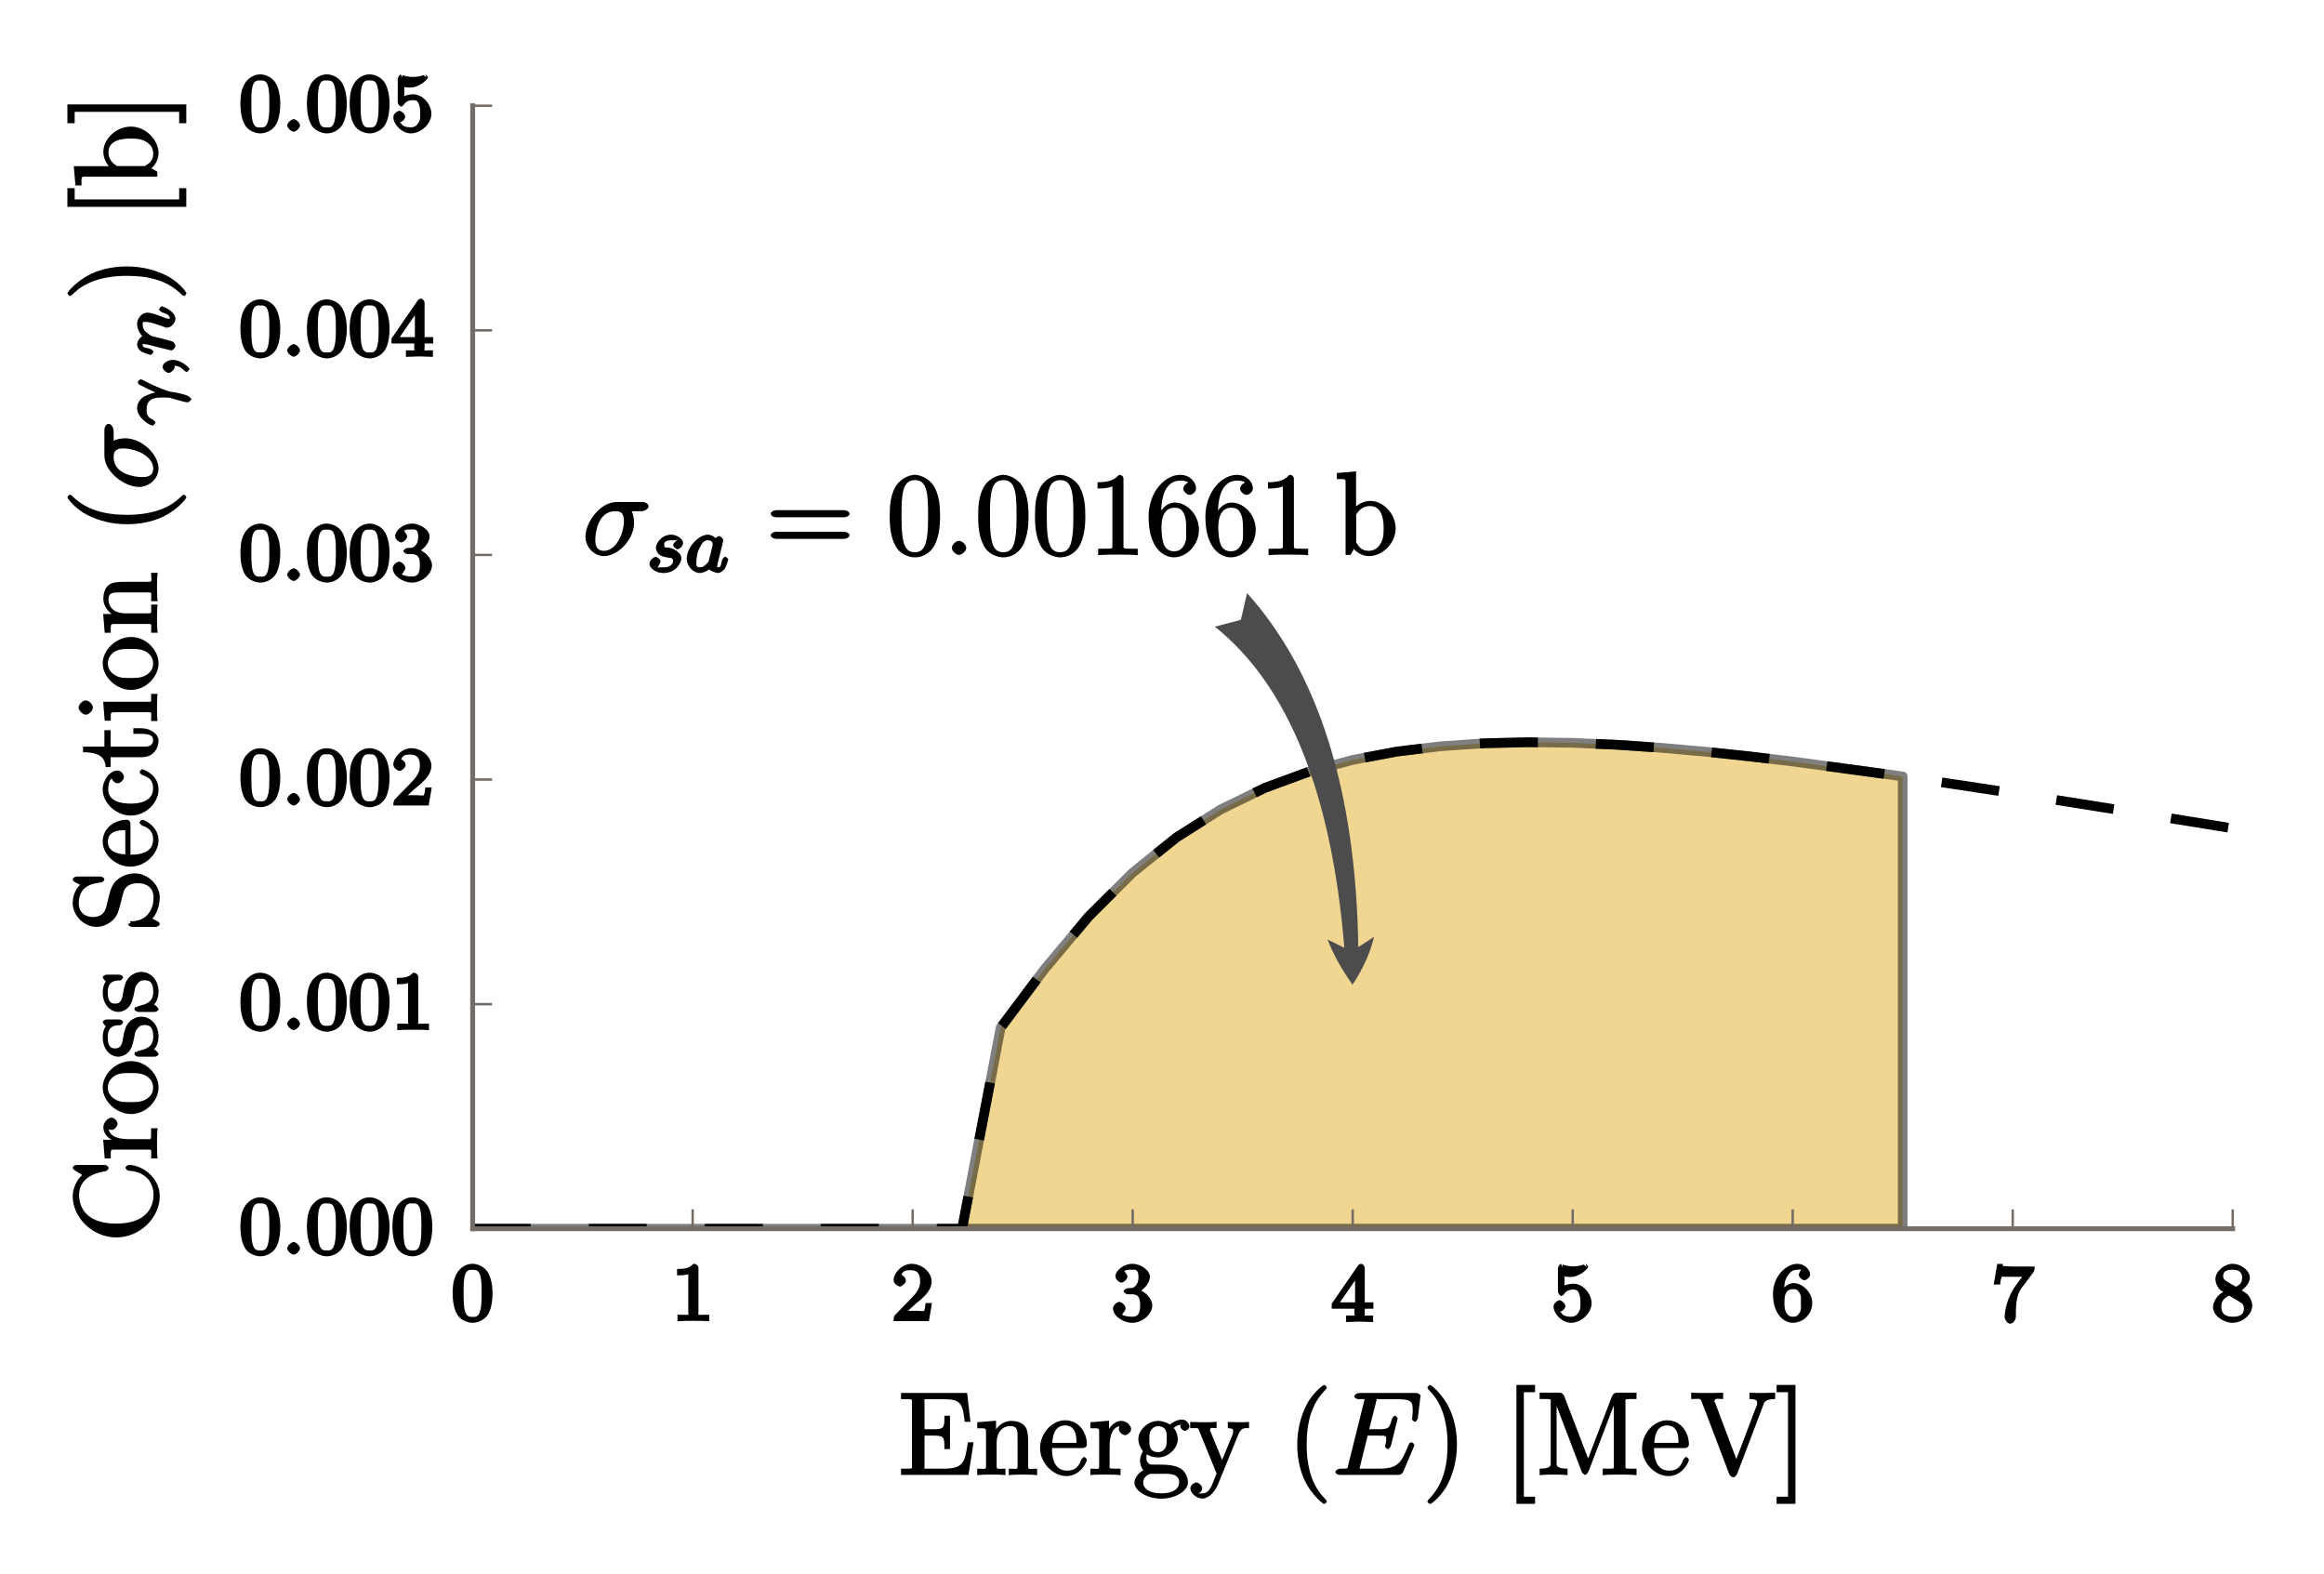 <?xml version="1.0" encoding="UTF-8"?>
<svg xmlns="http://www.w3.org/2000/svg" xmlns:xlink="http://www.w3.org/1999/xlink" width="239.46pt" height="162.2pt" viewBox="0 0 239.46 162.2" version="1.1">
<defs>
<g>
<symbol overflow="visible" id="glyph0-0">
<path style="stroke:none;" d=""/>
</symbol>
<symbol overflow="visible" id="glyph0-1">
<path style="stroke:none;" d="M 4.25 -2.844 C 4.25 -3.719 4.094 -4.391 3.828 -4.922 C 3.453 -5.656 2.656 -5.906 2.203 -5.906 C 1.156 -5.906 0.625 -5.062 0.516 -4.828 L 0.453 -4.703 C 0.156 -4.094 0.141 -3.266 0.141 -2.844 C 0.141 -2.297 0.219 -1.312 0.625 -0.656 C 1 -0.047 1.766 0.172 2.203 0.172 C 2.594 0.172 3.438 -0.016 3.859 -0.828 C 4.172 -1.422 4.25 -2.297 4.25 -2.844 Z M 3.125 -2.938 C 3.125 -2.453 3.125 -1.703 3.016 -1.234 C 2.844 -0.359 2.469 -0.438 2.203 -0.438 C 1.922 -0.438 1.531 -0.375 1.359 -1.25 C 1.266 -1.719 1.266 -2.5 1.266 -2.938 C 1.266 -3.516 1.266 -4.094 1.359 -4.547 C 1.531 -5.391 1.984 -5.281 2.203 -5.281 C 2.484 -5.281 2.859 -5.328 3.016 -4.578 C 3.125 -4.125 3.125 -3.5 3.125 -2.938 Z M 3.125 -2.938 "/>
</symbol>
<symbol overflow="visible" id="glyph0-2">
<path style="stroke:none;" d="M 3.906 -0.188 L 3.906 -0.656 L 3.422 -0.656 C 2.625 -0.656 2.797 -0.562 2.797 -0.875 L 2.797 -5.469 C 2.797 -5.703 2.594 -5.906 2.281 -5.906 C 1.891 -5.516 1.578 -5.375 0.594 -5.375 L 0.594 -4.719 C 1.016 -4.719 1.469 -4.719 1.75 -4.844 L 1.75 -0.875 C 1.75 -0.562 1.922 -0.656 1.141 -0.656 L 0.641 -0.656 L 0.641 0.016 C 1.188 -0.031 1.906 -0.031 2.266 -0.031 C 2.641 -0.031 3.375 -0.031 3.906 0.016 Z M 3.906 -0.188 "/>
</symbol>
<symbol overflow="visible" id="glyph0-3">
<path style="stroke:none;" d="M 3.953 -1.859 L 3.531 -1.859 C 3.469 -1.516 3.469 -1.234 3.375 -1.062 C 3.312 -1 2.828 -1.062 2.703 -1.062 L 1.219 -1.062 L 1.359 -0.734 L 2.469 -1.75 C 2.609 -1.875 2.953 -2.156 3.094 -2.266 C 3.594 -2.734 4.156 -3.328 4.156 -4.078 C 4.156 -5.062 3.125 -5.906 2.094 -5.906 C 1.094 -5.906 0.234 -4.953 0.234 -4.219 C 0.234 -3.812 0.766 -3.562 0.875 -3.562 C 1.047 -3.562 1.5 -3.875 1.5 -4.188 C 1.5 -4.625 0.891 -4.812 1.062 -4.812 C 1.234 -5.234 1.594 -5.25 2 -5.25 C 2.766 -5.25 2.969 -4.781 2.969 -4.078 C 2.969 -3.219 2.422 -2.719 1.438 -1.719 L 0.391 -0.641 C 0.297 -0.547 0.234 -0.391 0.234 0 L 3.875 0 L 4.188 -1.859 Z M 3.953 -1.859 "/>
</symbol>
<symbol overflow="visible" id="glyph0-4">
<path style="stroke:none;" d="M 4.219 -1.609 C 4.219 -2.297 3.484 -3.125 2.641 -3.297 L 2.641 -2.922 C 3.297 -3.156 3.969 -3.906 3.969 -4.578 C 3.969 -5.234 3.031 -5.906 2.172 -5.906 C 1.281 -5.906 0.422 -5.234 0.422 -4.594 C 0.422 -4.297 0.828 -3.969 1.031 -3.969 C 1.297 -3.969 1.656 -4.344 1.656 -4.578 C 1.656 -4.891 1.188 -5.188 1.391 -5.188 C 1.5 -5.328 2 -5.297 2.156 -5.297 C 2.359 -5.297 2.797 -5.422 2.797 -4.578 C 2.797 -3.984 2.609 -3.781 2.5 -3.641 C 2.25 -3.391 2.203 -3.422 1.688 -3.391 C 1.531 -3.391 1.266 -3.188 1.266 -3.078 C 1.266 -2.969 1.547 -2.766 1.688 -2.766 L 2.094 -2.766 C 2.75 -2.766 2.969 -2.484 2.969 -1.609 C 2.969 -0.578 2.578 -0.453 2.141 -0.453 C 1.688 -0.453 1.188 -0.562 1.125 -0.688 C 1.062 -0.688 1.469 -1.062 1.469 -1.328 C 1.469 -1.594 1.094 -1.984 0.828 -1.984 C 0.594 -1.984 0.172 -1.656 0.172 -1.312 C 0.172 -0.531 1.219 0.172 2.156 0.172 C 3.266 0.172 4.219 -0.781 4.219 -1.609 Z M 4.219 -1.609 "/>
</symbol>
<symbol overflow="visible" id="glyph0-5">
<path style="stroke:none;" d="M 4.344 -1.547 L 4.344 -2.016 L 3.453 -2.016 L 3.453 -5.562 C 3.453 -5.719 3.266 -5.984 3.094 -5.984 C 2.984 -5.984 2.844 -5.922 2.75 -5.797 L 0.047 -1.875 L 0.047 -1.359 L 2.391 -1.359 L 2.391 -0.859 C 2.391 -0.562 2.562 -0.656 1.922 -0.656 L 1.531 -0.656 L 1.531 0.016 L 2.922 -0.031 L 4.312 0.016 L 4.312 -0.656 L 3.938 -0.656 C 3.297 -0.656 3.453 -0.562 3.453 -0.859 L 3.453 -1.359 L 4.344 -1.359 Z M 2.641 -2.016 L 0.891 -2.016 L 2.781 -4.75 L 2.453 -4.891 L 2.453 -2.016 Z M 2.641 -2.016 "/>
</symbol>
<symbol overflow="visible" id="glyph0-6">
<path style="stroke:none;" d="M 4.156 -1.844 C 4.156 -2.812 3.266 -3.859 2.281 -3.859 C 1.859 -3.859 1.328 -3.672 1.359 -3.688 L 1.359 -4.594 C 1.266 -4.625 1.594 -4.547 1.953 -4.547 C 2.984 -4.547 3.812 -5.469 3.812 -5.594 C 3.812 -5.688 3.562 -5.906 3.516 -5.906 L 3.656 -5.578 C 3.656 -5.578 3.344 -5.844 3.312 -5.828 C 3.094 -5.734 2.703 -5.641 2.25 -5.641 C 1.766 -5.641 1.359 -5.766 1.172 -5.828 C 1.156 -5.844 1.125 -5.578 1.125 -5.578 L 1 -5.906 C 0.891 -5.906 0.688 -5.609 0.688 -5.469 L 0.688 -3.031 C 0.688 -2.891 0.891 -2.594 1.016 -2.594 C 1.094 -2.594 1.25 -2.688 1.281 -2.75 C 1.391 -2.875 1.562 -3.25 2.266 -3.25 C 2.734 -3.25 2.766 -3.047 2.844 -2.891 C 2.984 -2.594 3 -2.219 3 -1.891 C 3 -1.578 3.047 -1.266 2.812 -0.906 C 2.656 -0.656 2.469 -0.453 2.031 -0.453 C 1.484 -0.453 1.141 -0.609 1.047 -0.859 C 0.781 -0.953 0.984 -1 0.984 -1 L 0.844 -0.953 C 1.078 -0.953 1.453 -1.281 1.453 -1.547 C 1.453 -1.844 1.016 -2.156 0.859 -2.156 C 0.703 -2.156 0.234 -1.875 0.234 -1.516 C 0.234 -0.766 1.094 0.172 2.047 0.172 C 3.078 0.172 4.156 -0.828 4.156 -1.844 Z M 4.156 -1.844 "/>
</symbol>
<symbol overflow="visible" id="glyph0-7">
<path style="stroke:none;" d="M 4.219 -1.875 C 4.219 -2.969 3.203 -3.922 2.297 -3.922 C 1.688 -3.922 1.141 -3.344 0.953 -2.938 L 1.328 -2.938 C 1.328 -3.625 1.328 -4.094 1.641 -4.609 C 1.891 -5.016 2.172 -5.297 2.703 -5.297 C 2.859 -5.297 3.109 -5.328 3.094 -5.359 C 3.062 -5.344 2.828 -4.875 2.828 -4.781 C 2.828 -4.531 3.219 -4.203 3.422 -4.203 C 3.562 -4.203 4 -4.484 4 -4.797 C 4 -5.297 3.438 -5.906 2.688 -5.906 C 1.531 -5.906 0.172 -4.609 0.172 -2.828 C 0.172 -0.578 1.406 0.172 2.219 0.172 C 2.609 0.172 3.172 0.016 3.547 -0.344 C 3.891 -0.672 4.219 -1.156 4.219 -1.875 Z M 3.047 -1.891 C 3.047 -1.453 3.109 -1.234 2.953 -0.922 C 2.734 -0.547 2.578 -0.453 2.219 -0.453 C 1.781 -0.453 1.641 -0.703 1.516 -0.938 C 1.312 -1.312 1.359 -1.75 1.359 -2.062 C 1.359 -2.875 1.625 -3.297 2.25 -3.297 C 2.672 -3.297 2.781 -3.141 2.938 -2.859 C 3.109 -2.547 3.047 -2.312 3.047 -1.891 Z M 3.047 -1.891 "/>
</symbol>
<symbol overflow="visible" id="glyph0-8">
<path style="stroke:none;" d="M 4.266 -5.719 L 2.172 -5.719 C 1.953 -5.719 1.703 -5.734 1.5 -5.75 C 1.062 -5.781 1.25 -5.672 1.172 -5.984 L 0.609 -5.984 L 0.25 -3.859 L 0.906 -3.859 C 0.953 -4.172 0.984 -4.609 1.125 -4.688 C 1.062 -4.656 1.688 -4.656 1.812 -4.656 L 3.172 -4.656 L 2.578 -3.844 C 1.625 -2.578 1.375 -1.141 1.375 -0.484 C 1.375 -0.391 1.562 0.172 1.953 0.172 C 2.344 0.172 2.531 -0.391 2.531 -0.484 L 2.531 -0.891 C 2.531 -2.078 2.688 -2.922 3.094 -3.469 L 4.328 -5.109 C 4.406 -5.203 4.469 -5.344 4.469 -5.719 Z M 4.266 -5.719 "/>
</symbol>
<symbol overflow="visible" id="glyph0-9">
<path style="stroke:none;" d="M 4.219 -1.578 C 4.219 -2.109 3.891 -2.594 3.75 -2.734 C 3.609 -2.859 3.594 -2.875 3.125 -3.172 C 3.219 -3.219 3.969 -3.828 3.969 -4.469 C 3.969 -5.266 2.984 -5.906 2.203 -5.906 C 1.328 -5.906 0.422 -5.109 0.422 -4.328 C 0.422 -4.016 0.578 -3.594 0.781 -3.359 C 0.922 -3.188 0.969 -3.172 1.234 -3 C 0.594 -2.719 0.172 -1.922 0.172 -1.453 C 0.172 -0.547 1.281 0.172 2.188 0.172 C 3.203 0.172 4.219 -0.703 4.219 -1.578 Z M 3.172 -4.469 C 3.172 -3.984 3 -3.781 2.516 -3.547 L 1.594 -4.094 C 1.359 -4.234 1.219 -4.344 1.219 -4.641 C 1.219 -5.156 1.594 -5.297 2.188 -5.297 C 2.844 -5.297 3.172 -5.047 3.172 -4.469 Z M 3.359 -1.297 C 3.359 -0.656 2.891 -0.453 2.203 -0.453 C 1.469 -0.453 1.031 -0.766 1.031 -1.453 C 1.031 -2.078 1.297 -2.375 1.844 -2.625 L 2.859 -2.016 C 2.984 -1.938 3.359 -1.797 3.359 -1.297 Z M 3.359 -1.297 "/>
</symbol>
<symbol overflow="visible" id="glyph0-10">
<path style="stroke:none;" d="M 1.875 -0.641 C 1.875 -0.922 1.453 -1.297 1.234 -1.297 C 0.953 -1.297 0.562 -0.891 0.562 -0.656 C 0.562 -0.375 0.984 0 1.219 0 C 1.5 0 1.875 -0.422 1.875 -0.641 Z M 1.875 -0.641 "/>
</symbol>
<symbol overflow="visible" id="glyph1-0">
<path style="stroke:none;" d=""/>
</symbol>
<symbol overflow="visible" id="glyph1-1">
<path style="stroke:none;" d="M 7.625 -3.359 L 7.219 -3.359 C 6.906 -1.344 6.797 -0.641 4.766 -0.641 L 3.141 -0.641 C 2.625 -0.641 2.75 -0.578 2.75 -0.969 L 2.75 -4.047 L 3.688 -4.047 C 4.828 -4.047 4.797 -3.828 4.797 -2.656 L 5.375 -2.656 L 5.375 -6.094 L 4.797 -6.094 C 4.797 -4.906 4.828 -4.703 3.688 -4.703 L 2.75 -4.703 L 2.75 -7.453 C 2.75 -7.859 2.625 -7.797 3.141 -7.797 L 4.734 -7.797 C 6.484 -7.797 6.688 -7.344 6.891 -5.469 L 7.484 -5.469 L 7.141 -8.438 L 0.328 -8.438 L 0.328 -7.797 L 0.734 -7.797 C 1.594 -7.797 1.453 -7.812 1.453 -7.375 L 1.453 -1.047 C 1.453 -0.609 1.594 -0.641 0.734 -0.641 L 0.328 -0.641 L 0.328 0 L 7.281 0 L 7.812 -3.359 Z M 7.625 -3.359 "/>
</symbol>
<symbol overflow="visible" id="glyph1-2">
<path style="stroke:none;" d="M 6.391 -0.141 L 6.391 -0.641 C 5.625 -0.641 5.484 -0.484 5.469 -0.844 L 5.469 -3.047 C 5.469 -4.156 5.422 -4.609 5.156 -4.984 C 4.812 -5.453 4.141 -5.562 3.734 -5.562 C 2.562 -5.562 1.953 -4.422 1.906 -4.344 L 2.156 -4.344 L 2.156 -5.578 L 0.219 -5.422 L 0.219 -4.797 C 1.188 -4.797 1.125 -4.859 1.125 -4.266 L 1.125 -1.031 C 1.125 -0.484 1.156 -0.641 0.219 -0.641 L 0.219 0.031 C 0.688 -0.031 1.344 -0.031 1.672 -0.031 C 2.016 -0.031 2.672 -0.031 3.125 0.031 L 3.125 -0.641 C 2.219 -0.641 2.219 -0.484 2.219 -1.031 L 2.219 -3.25 C 2.219 -4.5 2.891 -5.031 3.641 -5.031 C 4.375 -5.031 4.375 -4.562 4.375 -3.844 L 4.375 -1.031 C 4.375 -0.484 4.406 -0.641 3.469 -0.641 L 3.469 0.031 C 3.938 -0.031 4.594 -0.031 4.922 -0.031 C 5.266 -0.031 5.922 -0.031 6.391 0.031 Z M 6.391 -0.141 "/>
</symbol>
<symbol overflow="visible" id="glyph1-3">
<path style="stroke:none;" d="M 5.016 -1.562 C 5.016 -1.641 4.812 -1.844 4.734 -1.844 C 4.641 -1.844 4.453 -1.625 4.422 -1.562 C 4.109 -0.562 3.484 -0.438 2.969 -0.438 C 2.469 -0.438 1.422 -0.625 1.422 -2.688 L 1.422 -2.766 L 4.578 -2.766 C 4.844 -2.766 5.016 -2.922 5.016 -3.141 C 5.016 -4.344 4.219 -5.625 2.766 -5.625 C 1.406 -5.625 0.188 -4.25 0.188 -2.766 C 0.188 -1.188 1.578 0.125 2.906 0.125 C 4.328 0.125 5.016 -1.312 5.016 -1.562 Z M 4.125 -3.297 L 1.453 -3.297 C 1.531 -5.016 2.422 -5.094 2.766 -5.094 C 4.047 -5.094 3.938 -3.547 3.938 -3.297 Z M 4.125 -3.297 "/>
</symbol>
<symbol overflow="visible" id="glyph1-4">
<path style="stroke:none;" d="M 4.375 -4.719 C 4.375 -5.078 3.891 -5.562 3.375 -5.562 C 2.359 -5.562 1.859 -4.312 1.828 -4.25 L 2.094 -4.25 L 2.094 -5.578 L 0.172 -5.422 L 0.172 -4.797 C 1.141 -4.797 1.078 -4.859 1.078 -4.266 L 1.078 -1.031 C 1.078 -0.484 1.109 -0.641 0.172 -0.641 L 0.172 0.016 C 0.672 -0.031 1.328 -0.031 1.688 -0.031 C 2.016 -0.031 2.859 -0.031 3.281 0.031 L 3.281 -0.641 L 2.891 -0.641 C 2.016 -0.641 2.156 -0.625 2.156 -1.047 L 2.156 -2.922 C 2.156 -4.094 2.469 -5.031 3.391 -5.031 C 3.484 -5.031 3.516 -5.031 3.562 -5.016 L 3.438 -5.266 C 3.344 -5.219 3.109 -5.047 3.109 -4.719 C 3.109 -4.375 3.547 -4.094 3.734 -4.094 C 3.984 -4.094 4.375 -4.406 4.375 -4.719 Z M 4.375 -4.719 "/>
</symbol>
<symbol overflow="visible" id="glyph1-5">
<path style="stroke:none;" d="M 5.828 -5 C 5.828 -5.219 5.516 -5.703 5.094 -5.703 C 4.469 -5.703 3.891 -5.266 3.812 -5.188 C 3.578 -5.359 3.062 -5.562 2.609 -5.562 C 1.531 -5.562 0.562 -4.609 0.562 -3.688 C 0.562 -3 1.031 -2.453 1.047 -2.438 C 1 -2.375 0.734 -1.922 0.734 -1.453 C 0.734 -0.766 1.203 -0.359 1.047 -0.453 C 0.875 -0.406 0.156 0.172 0.156 0.797 C 0.156 1.625 1.453 2.453 2.922 2.453 C 4.344 2.453 5.672 1.672 5.672 0.781 C 5.672 0.484 5.547 -0.328 4.828 -0.703 C 4.219 -1.016 3.516 -1.062 2.484 -1.062 C 1.75 -1.062 1.781 -1.016 1.562 -1.25 C 1.453 -1.359 1.391 -1.484 1.391 -1.734 C 1.391 -1.938 1.406 -2.031 1.453 -2.109 C 1.859 -1.828 2.469 -1.797 2.594 -1.797 C 3.672 -1.797 4.625 -2.75 4.625 -3.672 C 4.625 -4 4.484 -4.547 4.203 -4.828 C 4.562 -5.203 5.016 -5.156 5.078 -5.156 C 5.125 -5.156 5.062 -5.203 4.891 -5.297 C 5.109 -5.391 4.891 -5.109 4.891 -4.984 C 4.891 -4.812 5.172 -4.531 5.359 -4.531 C 5.469 -4.531 5.828 -4.734 5.828 -5 Z M 3.484 -3.688 C 3.484 -3.469 3.531 -3.078 3.328 -2.766 C 3.094 -2.422 2.859 -2.344 2.609 -2.344 C 1.547 -2.344 1.703 -3.391 1.703 -3.672 C 1.703 -3.891 1.656 -4.266 1.859 -4.594 C 2.094 -4.938 2.344 -5.016 2.594 -5.016 C 3.641 -5.016 3.484 -3.953 3.484 -3.688 Z M 4.766 0.781 C 4.766 1.5 4.031 1.906 2.922 1.906 C 1.781 1.906 1.062 1.469 1.062 0.781 C 1.062 0.688 1.047 0.328 1.5 0.031 C 1.75 -0.141 1.75 -0.109 2.594 -0.109 C 3.578 -0.109 4.766 -0.25 4.766 0.781 Z M 4.766 0.781 "/>
</symbol>
<symbol overflow="visible" id="glyph1-6">
<path style="stroke:none;" d="M 6.109 -4.953 L 6.109 -5.453 C 5.609 -5.422 5.438 -5.422 5.062 -5.422 L 3.922 -5.453 L 3.922 -4.812 C 4.531 -4.781 4.469 -4.656 4.469 -4.438 C 4.469 -4.328 4.453 -4.266 4.406 -4.141 L 3.172 -1.141 L 3.5 -1.141 L 2.172 -4.391 C 2.109 -4.547 2.062 -4.531 2.062 -4.531 L 2.109 -4.641 C 2.109 -4.953 2.359 -4.812 2.766 -4.812 L 2.766 -5.469 C 2.297 -5.422 1.703 -5.422 1.375 -5.422 L 0.047 -5.453 L 0.047 -4.812 C 0.906 -4.812 0.844 -4.891 0.984 -4.516 L 2.766 -0.141 C 2.25 1.125 2.297 1.047 2.25 1.141 C 2.047 1.5 1.844 1.906 1.297 1.906 C 0.938 1.906 0.812 1.953 0.812 1.953 C 0.812 1.953 1.281 1.797 1.281 1.375 C 1.281 1.094 0.891 0.781 0.688 0.781 C 0.484 0.781 0.062 1.047 0.062 1.406 C 0.062 1.859 0.672 2.438 1.297 2.438 C 1.969 2.438 2.625 1.703 2.922 0.953 L 5 -4.141 C 5.312 -4.938 5.719 -4.812 6.109 -4.812 Z M 6.109 -4.953 "/>
</symbol>
<symbol overflow="visible" id="glyph1-7">
<path style="stroke:none;" d="M 4.047 2.766 C 4.047 2.719 4 2.594 3.797 2.391 C 2.594 1.188 1.969 -0.688 1.969 -3.125 C 1.969 -5.438 2.484 -7.328 3.875 -8.734 C 4 -8.844 4.047 -8.984 4.047 -9.016 C 4.047 -9.078 3.828 -9.266 3.781 -9.266 C 3.625 -9.266 2.516 -8.359 1.938 -7.188 C 1.328 -5.969 1 -4.594 1 -3.125 C 1 -2.062 1.172 -0.641 1.797 0.641 C 2.5 2.078 3.641 3 3.781 3 C 3.828 3 4.047 2.828 4.047 2.766 Z M 4.047 2.766 "/>
</symbol>
<symbol overflow="visible" id="glyph1-8">
<path style="stroke:none;" d="M 3.531 -3.125 C 3.531 -4.031 3.406 -5.516 2.734 -6.891 C 2.031 -8.328 0.891 -9.266 0.766 -9.266 C 0.719 -9.266 0.484 -9.078 0.484 -9.016 C 0.484 -8.984 0.531 -8.844 0.734 -8.641 C 1.938 -7.438 2.562 -5.562 2.562 -3.125 C 2.562 -0.812 2.047 1.078 0.656 2.484 C 0.531 2.594 0.484 2.719 0.484 2.766 C 0.484 2.828 0.719 3 0.766 3 C 0.922 3 2.016 2.109 2.594 0.938 C 3.203 -0.281 3.531 -1.688 3.531 -3.125 Z M 3.531 -3.125 "/>
</symbol>
<symbol overflow="visible" id="glyph1-9">
<path style="stroke:none;" d="M 3.141 2.844 L 3.141 2.25 L 1.984 2.25 L 1.984 -8.516 L 3.141 -8.516 L 3.141 -9.266 L 1.219 -9.266 L 1.219 2.984 L 3.141 2.984 Z M 3.141 2.844 "/>
</symbol>
<symbol overflow="visible" id="glyph1-10">
<path style="stroke:none;" d="M 10.344 -0.141 L 10.344 -0.641 L 9.938 -0.641 C 9.078 -0.641 9.203 -0.609 9.203 -1.047 L 9.203 -7.406 C 9.203 -7.844 9.078 -7.812 9.938 -7.812 L 10.344 -7.812 L 10.344 -8.469 L 8.328 -8.469 C 8.062 -8.469 7.891 -8.297 7.797 -8.062 L 5.188 -1.266 L 5.516 -1.266 L 2.906 -8.078 C 2.828 -8.312 2.656 -8.469 2.375 -8.469 L 0.359 -8.469 L 0.359 -7.812 L 0.766 -7.812 C 1.625 -7.812 1.5 -7.844 1.5 -7.406 L 1.5 -1.375 C 1.5 -1.047 1.656 -0.641 0.359 -0.641 L 0.359 0.031 C 0.844 -0.031 1.469 -0.031 1.812 -0.031 C 2.141 -0.031 2.766 -0.031 3.234 0.031 L 3.234 -0.641 C 1.953 -0.641 2.109 -1.047 2.109 -1.375 L 2.109 -7.75 L 1.859 -7.75 L 4.672 -0.375 C 4.719 -0.234 4.922 0 5.047 0 C 5.156 0 5.328 -0.203 5.406 -0.375 L 8.25 -7.812 L 8 -7.812 L 8 -1.047 C 8 -0.609 8.125 -0.641 7.266 -0.641 L 6.859 -0.641 L 6.859 0.031 C 7.297 -0.031 8.266 -0.031 8.609 -0.031 C 8.953 -0.031 9.906 -0.031 10.344 0.031 Z M 10.344 -0.141 "/>
</symbol>
<symbol overflow="visible" id="glyph1-11">
<path style="stroke:none;" d="M 8.703 -7.953 L 8.703 -8.469 L 7.453 -8.438 C 7.125 -8.438 6.531 -8.438 6.062 -8.469 L 6.062 -7.812 C 6.844 -7.812 6.844 -7.609 6.844 -7.375 C 6.844 -7.297 6.844 -7.281 6.781 -7.109 L 4.547 -1.219 L 4.859 -1.219 L 2.516 -7.438 C 2.453 -7.562 2.406 -7.5 2.406 -7.5 L 2.453 -7.609 C 2.453 -7.953 2.891 -7.812 3.344 -7.812 L 3.344 -8.469 C 2.906 -8.438 2 -8.438 1.656 -8.438 C 1.312 -8.438 0.5 -8.438 0.047 -8.469 L 0.047 -7.812 C 0.953 -7.812 0.984 -7.953 1.156 -7.484 L 3.953 -0.125 C 4.016 0.047 4.203 0.25 4.375 0.25 C 4.547 0.25 4.703 0.078 4.797 -0.125 L 7.453 -7.125 C 7.562 -7.422 7.609 -7.812 8.703 -7.812 Z M 8.703 -7.953 "/>
</symbol>
<symbol overflow="visible" id="glyph1-12">
<path style="stroke:none;" d="M 2.016 2.844 L 2.016 -9.266 L 0.078 -9.266 L 0.078 -8.516 L 1.25 -8.516 L 1.25 2.25 L 0.078 2.25 L 0.078 2.984 L 2.016 2.984 Z M 2.016 2.844 "/>
</symbol>
<symbol overflow="visible" id="glyph1-13">
<path style="stroke:none;" d="M 6.234 -2.719 C 6.234 -4.25 4.953 -5.562 3.625 -5.562 C 2.969 -5.562 2.281 -5.219 1.875 -4.719 L 2.156 -4.609 L 2.156 -8.609 L 0.172 -8.438 L 0.172 -7.812 C 1.141 -7.812 1.078 -7.875 1.078 -7.297 L 1.078 0 L 1.594 0 L 1.938 -0.625 C 2.094 -0.375 2.719 0.125 3.484 0.125 C 4.859 0.125 6.234 -1.188 6.234 -2.719 Z M 5 -2.734 C 5 -1.938 4.922 -1.547 4.641 -1.109 C 4.406 -0.734 4.047 -0.422 3.438 -0.422 C 2.797 -0.422 2.484 -0.781 2.281 -1.109 C 2.125 -1.359 2.172 -1.297 2.172 -1.5 L 2.172 -3.969 C 2.172 -4.188 2.125 -4.094 2.266 -4.297 C 2.547 -4.719 2.969 -5.031 3.547 -5.031 C 3.906 -5.031 5 -5.031 5 -2.734 Z M 5 -2.734 "/>
</symbol>
<symbol overflow="visible" id="glyph2-0">
<path style="stroke:none;" d=""/>
</symbol>
<symbol overflow="visible" id="glyph2-1">
<path style="stroke:none;" d="M 8.469 -2.922 C 8.469 -2.953 8.516 -3.031 8.516 -3.078 C 8.516 -3.141 8.312 -3.359 8.234 -3.359 C 8.188 -3.359 8.047 -3.297 8.016 -3.266 C 7.984 -3.25 7.938 -3.125 7.828 -2.875 C 7.125 -1.203 6.781 -0.641 4.859 -0.641 L 3.125 -0.641 C 2.953 -0.641 2.922 -0.641 2.859 -0.656 C 2.719 -0.672 2.875 -0.531 2.875 -0.641 C 2.875 -0.719 2.891 -0.781 2.922 -0.891 L 3.703 -4.047 L 4.766 -4.047 C 5.703 -4.047 5.609 -4 5.609 -3.641 C 5.609 -3.516 5.609 -3.406 5.516 -3.062 C 5.547 -3.109 5.484 -2.953 5.484 -2.922 C 5.484 -2.828 5.719 -2.656 5.781 -2.656 C 5.891 -2.656 6.062 -2.875 6.109 -3.047 L 6.797 -5.828 C 6.797 -5.875 6.594 -6.094 6.516 -6.094 C 6.406 -6.094 6.234 -5.891 6.188 -5.719 C 5.938 -4.812 5.875 -4.703 4.812 -4.703 L 3.859 -4.703 L 4.562 -7.484 C 4.672 -7.906 4.547 -7.797 5.031 -7.797 L 6.734 -7.797 C 8.219 -7.797 8.344 -7.547 8.344 -6.641 C 8.344 -6.625 8.344 -6.281 8.297 -5.891 C 8.281 -5.844 8.266 -5.766 8.266 -5.75 C 8.266 -5.656 8.5 -5.469 8.578 -5.469 C 8.656 -5.469 8.859 -5.672 8.875 -5.875 L 9.125 -7.969 C 9.125 -8.016 9.156 -8.125 9.156 -8.156 C 9.156 -8.281 8.891 -8.438 8.672 -8.438 L 2.844 -8.438 C 2.625 -8.438 2.328 -8.281 2.328 -8.062 C 2.328 -7.938 2.578 -7.797 2.781 -7.797 C 3.531 -7.797 3.359 -7.859 3.359 -7.719 C 3.359 -7.656 3.344 -7.609 3.312 -7.484 L 1.703 -1.031 C 1.594 -0.609 1.734 -0.641 0.891 -0.641 C 0.672 -0.641 0.375 -0.484 0.375 -0.281 C 0.375 -0.141 0.625 0 0.859 0 L 6.859 0 C 7.125 0 7.297 -0.156 7.375 -0.344 Z M 8.469 -2.922 "/>
</symbol>
<symbol overflow="visible" id="glyph2-2">
<path style="stroke:none;" d="M 6.078 -4.5 C 6.234 -4.5 6.781 -4.656 6.781 -5.031 C 6.781 -5.297 6.391 -5.453 6.188 -5.453 L 3.531 -5.453 C 1.75 -5.453 0.281 -3.297 0.281 -1.891 C 0.281 -0.875 1.109 0.125 2.188 0.125 C 3.594 0.125 5.297 -1.547 5.297 -3.328 C 5.297 -3.797 5.141 -4.359 5.047 -4.5 Z M 2.203 -0.422 C 1.594 -0.422 1.297 -0.734 1.297 -1.547 C 1.297 -2.266 1.578 -4.5 3.328 -4.5 C 3.844 -4.5 4.25 -4.406 4.25 -3.484 C 4.25 -3.062 4.109 -2.156 3.688 -1.469 C 3.266 -0.766 2.734 -0.422 2.203 -0.422 Z M 2.203 -0.422 "/>
</symbol>
<symbol overflow="visible" id="glyph2-3">
<path style="stroke:none;" d="M 2.359 -0.719 C 2.359 -1.062 1.906 -1.453 1.625 -1.453 C 1.281 -1.453 0.875 -1.016 0.875 -0.734 C 0.875 -0.375 1.328 0 1.609 0 C 1.953 0 2.359 -0.438 2.359 -0.719 Z M 2.359 -0.719 "/>
</symbol>
<symbol overflow="visible" id="glyph3-0">
<path style="stroke:none;" d=""/>
</symbol>
<symbol overflow="visible" id="glyph3-1">
<path style="stroke:none;" d="M -2.922 -7.953 C -3.047 -7.953 -3.281 -7.797 -3.281 -7.656 C -3.281 -7.547 -3.062 -7.359 -2.969 -7.359 C -1.078 -7.25 -0.391 -6.031 -0.391 -4.875 C -0.391 -4.047 -0.734 -1.906 -4.234 -1.906 C -7.688 -1.906 -8.062 -4 -8.062 -4.859 C -8.062 -6.125 -7.141 -7.047 -5.359 -7.297 C -5.219 -7.312 -5.031 -7.484 -5.031 -7.625 C -5.031 -7.797 -5.219 -7.953 -5.453 -7.953 L -8.281 -7.953 C -8.5 -7.953 -8.719 -7.797 -8.719 -7.672 C -8.719 -7.609 -8.641 -7.469 -8.516 -7.406 L -7.734 -6.906 C -8.25 -6.5 -8.719 -5.578 -8.719 -4.719 C -8.719 -2.531 -6.672 -0.484 -4.234 -0.484 C -1.75 -0.484 0.25 -2.562 0.25 -4.719 C 0.25 -6.688 -1.609 -7.953 -2.922 -7.953 Z M -2.922 -7.953 "/>
</symbol>
<symbol overflow="visible" id="glyph3-2">
<path style="stroke:none;" d="M -4.719 -4.375 C -5.078 -4.375 -5.562 -3.891 -5.562 -3.375 C -5.562 -2.359 -4.312 -1.859 -4.25 -1.828 L -4.25 -2.094 L -5.578 -2.094 L -5.422 -0.172 L -4.797 -0.172 C -4.797 -1.141 -4.859 -1.078 -4.266 -1.078 L -1.031 -1.078 C -0.484 -1.078 -0.641 -1.109 -0.641 -0.172 L 0.016 -0.172 C -0.031 -0.672 -0.031 -1.328 -0.031 -1.688 C -0.031 -2.016 -0.031 -2.859 0.031 -3.281 L -0.641 -3.281 L -0.641 -2.891 C -0.641 -2.016 -0.625 -2.156 -1.047 -2.156 L -2.922 -2.156 C -4.094 -2.156 -5.031 -2.469 -5.031 -3.391 C -5.031 -3.484 -5.031 -3.516 -5.016 -3.562 L -5.266 -3.438 C -5.219 -3.344 -5.047 -3.109 -4.719 -3.109 C -4.375 -3.109 -4.094 -3.547 -4.094 -3.734 C -4.094 -3.984 -4.406 -4.375 -4.719 -4.375 Z M -4.719 -4.375 "/>
</symbol>
<symbol overflow="visible" id="glyph3-3">
<path style="stroke:none;" d="M -2.703 -5.641 C -4.25 -5.641 -5.625 -4.312 -5.625 -2.922 C -5.625 -1.5 -4.203 -0.188 -2.703 -0.188 C -1.172 -0.188 0.125 -1.547 0.125 -2.922 C 0.125 -4.328 -1.188 -5.641 -2.703 -5.641 Z M -2.812 -4.406 C -2.391 -4.406 -1.75 -4.453 -1.188 -4.141 C -0.625 -3.812 -0.438 -3.375 -0.438 -2.922 C -0.438 -2.484 -0.578 -2.062 -1.172 -1.703 C -1.703 -1.391 -2.312 -1.422 -2.812 -1.422 C -3.266 -1.422 -3.891 -1.375 -4.422 -1.75 C -4.938 -2.078 -5.094 -2.5 -5.094 -2.922 C -5.094 -3.375 -4.906 -3.766 -4.453 -4.094 C -3.891 -4.453 -3.25 -4.406 -2.812 -4.406 Z M -2.812 -4.406 "/>
</symbol>
<symbol overflow="visible" id="glyph3-4">
<path style="stroke:none;" d="M -1.656 -4.359 C -2.312 -4.359 -2.797 -3.922 -2.906 -3.812 C -3.281 -3.375 -3.391 -2.953 -3.531 -2.156 C -3.609 -1.812 -3.625 -1.094 -4.344 -1.094 C -4.703 -1.094 -5.109 -1.188 -5.109 -2.266 C -5.109 -3.562 -4.141 -3.469 -3.781 -3.484 C -3.688 -3.5 -3.531 -3.75 -3.531 -3.797 C -3.531 -3.922 -3.734 -4.078 -3.953 -4.078 L -5.203 -4.078 C -5.422 -4.078 -5.625 -3.922 -5.625 -3.797 C -5.625 -3.703 -5.312 -3.359 -5.312 -3.359 C -5.516 -3.125 -5.625 -2.656 -5.625 -2.266 C -5.625 -0.828 -4.688 -0.234 -4.031 -0.234 C -3.891 -0.234 -3.375 -0.281 -2.953 -0.734 C -2.625 -1.109 -2.5 -1.641 -2.391 -2.188 C -2.266 -2.844 -2.266 -2.875 -2.016 -3.172 C -1.844 -3.391 -1.688 -3.5 -1.344 -3.5 C -0.844 -3.5 -0.422 -3.375 -0.422 -2.312 C -0.422 -1.531 -0.719 -1.109 -1.906 -0.844 C -2.125 -0.797 -2.047 -0.734 -2.047 -0.734 L -2.266 -0.734 C -2.312 -0.719 -2.359 -0.562 -2.359 -0.531 C -2.359 -0.391 -2.141 -0.234 -1.922 -0.234 L -0.297 -0.234 C -0.078 -0.234 0.125 -0.391 0.125 -0.516 C 0.125 -0.578 0.078 -0.688 -0.172 -0.891 C -0.266 -0.953 -0.281 -0.953 -0.344 -1.016 C 0.078 -1.359 0.125 -2.125 0.125 -2.328 C 0.125 -3.578 -0.719 -4.359 -1.656 -4.359 Z M -1.656 -4.359 "/>
</symbol>
<symbol overflow="visible" id="glyph3-5">
<path style="stroke:none;" d="M -2.344 -6 C -3.078 -6 -3.719 -5.672 -4.109 -5.359 C -4.656 -4.906 -4.828 -4.266 -4.953 -3.797 L -5.281 -2.484 C -5.438 -1.875 -5.875 -1.5 -6.641 -1.5 C -7.484 -1.5 -8.094 -2.016 -8.094 -2.938 C -8.094 -4.906 -6.297 -5 -5.781 -5.062 C -5.641 -5.094 -5.453 -5.266 -5.453 -5.375 C -5.453 -5.516 -5.656 -5.672 -5.875 -5.672 L -8.281 -5.672 C -8.5 -5.672 -8.719 -5.516 -8.719 -5.391 C -8.719 -5.359 -8.672 -5.188 -8.516 -5.109 L -7.953 -4.812 C -8.516 -4.359 -8.719 -3.469 -8.719 -2.938 C -8.719 -1.609 -7.5 -0.484 -6.281 -0.484 C -5.703 -0.484 -5.062 -0.734 -4.594 -1.172 C -4.125 -1.594 -3.984 -2.125 -3.766 -2.969 C -3.672 -3.391 -3.5 -4.047 -3.438 -4.219 C -3.156 -4.781 -2.656 -4.984 -1.984 -4.984 C -1.094 -4.984 -0.391 -4.516 -0.391 -3.531 C -0.391 -2.984 -0.484 -2.359 -0.984 -1.766 C -1.609 -1.078 -2.359 -1.078 -2.766 -1.062 C -2.859 -1.047 -2.75 -0.891 -2.75 -0.891 L -3.016 -0.781 C -3.016 -0.641 -2.797 -0.484 -2.578 -0.484 L -0.172 -0.484 C 0.047 -0.484 0.25 -0.641 0.25 -0.766 C 0.25 -0.844 0.188 -0.953 0.047 -1.047 L -0.516 -1.344 C -0.188 -1.641 0.25 -2.516 0.25 -3.531 C 0.25 -4.875 -1.031 -6 -2.344 -6 Z M -2.344 -6 "/>
</symbol>
<symbol overflow="visible" id="glyph3-6">
<path style="stroke:none;" d="M -1.562 -5.016 C -1.641 -5.016 -1.844 -4.812 -1.844 -4.734 C -1.844 -4.641 -1.625 -4.453 -1.562 -4.422 C -0.562 -4.109 -0.438 -3.484 -0.438 -2.969 C -0.438 -2.469 -0.625 -1.422 -2.688 -1.422 L -2.766 -1.422 L -2.766 -4.578 C -2.766 -4.844 -2.922 -5.016 -3.141 -5.016 C -4.344 -5.016 -5.625 -4.219 -5.625 -2.766 C -5.625 -1.406 -4.25 -0.188 -2.766 -0.188 C -1.188 -0.188 0.125 -1.578 0.125 -2.906 C 0.125 -4.328 -1.312 -5.016 -1.562 -5.016 Z M -3.297 -4.125 L -3.297 -1.453 C -5.016 -1.531 -5.094 -2.422 -5.094 -2.766 C -5.094 -4.047 -3.547 -3.938 -3.297 -3.938 Z M -3.297 -4.125 "/>
</symbol>
<symbol overflow="visible" id="glyph3-7">
<path style="stroke:none;" d="M -1.562 -5.016 C -1.672 -5.016 -1.828 -4.766 -1.828 -4.734 C -1.828 -4.625 -1.641 -4.453 -1.5 -4.406 C -0.641 -4.141 -0.438 -3.672 -0.438 -3.031 C -0.438 -2.297 -0.922 -1.484 -2.734 -1.484 C -4.719 -1.484 -5.062 -2.344 -5.062 -2.938 C -5.062 -3.391 -4.922 -3.938 -4.719 -4.047 C -4.719 -4.188 -4.562 -3.578 -4.078 -3.578 C -3.797 -3.578 -3.438 -3.938 -3.438 -4.234 C -3.438 -4.5 -3.75 -4.891 -4.094 -4.891 C -4.906 -4.891 -5.625 -3.891 -5.625 -2.922 C -5.625 -1.531 -4.234 -0.25 -2.719 -0.25 C -1.188 -0.25 0.125 -1.562 0.125 -2.922 C 0.125 -4.5 -1.453 -5.016 -1.562 -5.016 Z M -1.562 -5.016 "/>
</symbol>
<symbol overflow="visible" id="glyph3-8">
<path style="stroke:none;" d="M -1.625 -4.047 L -2.469 -4.047 L -2.469 -3.469 L -1.656 -3.469 C -0.781 -3.469 -0.438 -3.281 -0.438 -2.828 C -0.438 -2.016 -1.406 -2.156 -1.609 -2.156 L -4.812 -2.156 L -4.812 -3.844 L -5.453 -3.844 L -5.453 -2.156 L -7.656 -2.156 L -7.656 -1.578 C -6.375 -1.562 -5.375 -1.297 -5.328 -0.047 L -4.812 -0.047 L -4.812 -1.062 L -1.625 -1.062 C -0.297 -1.062 0.125 -2.109 0.125 -2.75 C 0.125 -3.5 -0.766 -4.047 -1.625 -4.047 Z M -1.625 -4.047 "/>
</symbol>
<symbol overflow="visible" id="glyph3-9">
<path style="stroke:none;" d="M -0.141 -3.031 L -0.641 -3.031 C -0.641 -2.109 -0.547 -2.219 -1.016 -2.219 L -5.578 -2.219 L -5.422 -0.266 L -4.797 -0.266 C -4.797 -1.188 -4.859 -1.141 -4.281 -1.141 L -1.031 -1.141 C -0.484 -1.141 -0.641 -1.172 -0.641 -0.234 L 0.016 -0.234 C -0.031 -0.734 -0.031 -1.297 -0.031 -1.656 C -0.031 -1.781 -0.031 -2.469 0.016 -3.031 Z M -7.359 -2.359 C -7.719 -2.359 -8.109 -1.922 -8.109 -1.641 C -8.109 -1.297 -7.688 -0.891 -7.359 -0.891 C -7.047 -0.891 -6.641 -1.312 -6.641 -1.625 C -6.641 -1.984 -7.078 -2.359 -7.359 -2.359 Z M -7.359 -2.359 "/>
</symbol>
<symbol overflow="visible" id="glyph3-10">
<path style="stroke:none;" d="M -0.141 -6.391 L -0.641 -6.391 C -0.641 -5.625 -0.484 -5.484 -0.844 -5.469 L -3.047 -5.469 C -4.156 -5.469 -4.609 -5.422 -4.984 -5.156 C -5.453 -4.812 -5.562 -4.141 -5.562 -3.734 C -5.562 -2.562 -4.422 -1.953 -4.344 -1.906 L -4.344 -2.156 L -5.578 -2.156 L -5.422 -0.219 L -4.797 -0.219 C -4.797 -1.188 -4.859 -1.125 -4.266 -1.125 L -1.031 -1.125 C -0.484 -1.125 -0.641 -1.156 -0.641 -0.219 L 0.031 -0.219 C -0.031 -0.688 -0.031 -1.344 -0.031 -1.672 C -0.031 -2.016 -0.031 -2.672 0.031 -3.125 L -0.641 -3.125 C -0.641 -2.219 -0.484 -2.219 -1.031 -2.219 L -3.25 -2.219 C -4.5 -2.219 -5.031 -2.891 -5.031 -3.641 C -5.031 -4.375 -4.562 -4.375 -3.844 -4.375 L -1.031 -4.375 C -0.484 -4.375 -0.641 -4.406 -0.641 -3.469 L 0.031 -3.469 C -0.031 -3.938 -0.031 -4.594 -0.031 -4.922 C -0.031 -5.266 -0.031 -5.922 0.031 -6.391 Z M -0.141 -6.391 "/>
</symbol>
<symbol overflow="visible" id="glyph3-11">
<path style="stroke:none;" d="M 2.766 -4.047 C 2.719 -4.047 2.594 -4 2.391 -3.797 C 1.188 -2.594 -0.688 -1.969 -3.125 -1.969 C -5.438 -1.969 -7.328 -2.484 -8.734 -3.875 C -8.844 -4 -8.984 -4.047 -9.016 -4.047 C -9.078 -4.047 -9.266 -3.828 -9.266 -3.781 C -9.266 -3.625 -8.359 -2.516 -7.188 -1.938 C -5.969 -1.328 -4.594 -1 -3.125 -1 C -2.062 -1 -0.641 -1.172 0.641 -1.797 C 2.078 -2.5 3 -3.641 3 -3.781 C 3 -3.828 2.828 -4.047 2.766 -4.047 Z M 2.766 -4.047 "/>
</symbol>
<symbol overflow="visible" id="glyph3-12">
<path style="stroke:none;" d="M -3.125 -3.531 C -4.031 -3.531 -5.516 -3.406 -6.891 -2.734 C -8.328 -2.031 -9.266 -0.891 -9.266 -0.766 C -9.266 -0.719 -9.078 -0.484 -9.016 -0.484 C -8.984 -0.484 -8.844 -0.531 -8.641 -0.734 C -7.438 -1.938 -5.562 -2.562 -3.125 -2.562 C -0.812 -2.562 1.078 -2.047 2.484 -0.656 C 2.594 -0.531 2.719 -0.484 2.766 -0.484 C 2.828 -0.484 3 -0.719 3 -0.766 C 3 -0.922 2.109 -2.016 0.938 -2.594 C -0.281 -3.203 -1.688 -3.531 -3.125 -3.531 Z M -3.125 -3.531 "/>
</symbol>
<symbol overflow="visible" id="glyph3-13">
<path style="stroke:none;" d="M 2.844 -3.141 L 2.25 -3.141 L 2.25 -1.984 L -8.516 -1.984 L -8.516 -3.141 L -9.266 -3.141 L -9.266 -1.219 L 2.984 -1.219 L 2.984 -3.141 Z M 2.844 -3.141 "/>
</symbol>
<symbol overflow="visible" id="glyph3-14">
<path style="stroke:none;" d="M -2.719 -6.234 C -4.25 -6.234 -5.562 -4.953 -5.562 -3.625 C -5.562 -2.969 -5.219 -2.281 -4.719 -1.875 L -4.609 -2.156 L -8.609 -2.156 L -8.438 -0.172 L -7.812 -0.172 C -7.812 -1.141 -7.875 -1.078 -7.297 -1.078 L 0 -1.078 L 0 -1.594 L -0.625 -1.938 C -0.375 -2.094 0.125 -2.719 0.125 -3.484 C 0.125 -4.859 -1.188 -6.234 -2.719 -6.234 Z M -2.734 -5 C -1.938 -5 -1.547 -4.922 -1.109 -4.641 C -0.734 -4.406 -0.422 -4.047 -0.422 -3.438 C -0.422 -2.797 -0.781 -2.484 -1.109 -2.281 C -1.359 -2.125 -1.297 -2.172 -1.5 -2.172 L -3.969 -2.172 C -4.188 -2.172 -4.094 -2.125 -4.297 -2.266 C -4.719 -2.547 -5.031 -2.969 -5.031 -3.547 C -5.031 -3.906 -5.031 -5 -2.734 -5 Z M -2.734 -5 "/>
</symbol>
<symbol overflow="visible" id="glyph3-15">
<path style="stroke:none;" d="M 2.844 -2.016 L -9.266 -2.016 L -9.266 -0.078 L -8.516 -0.078 L -8.516 -1.25 L 2.25 -1.25 L 2.25 -0.078 L 2.984 -0.078 L 2.984 -2.016 Z M 2.844 -2.016 "/>
</symbol>
<symbol overflow="visible" id="glyph4-0">
<path style="stroke:none;" d=""/>
</symbol>
<symbol overflow="visible" id="glyph4-1">
<path style="stroke:none;" d="M -4.5 -6.078 C -4.5 -6.234 -4.656 -6.781 -5.031 -6.781 C -5.297 -6.781 -5.453 -6.391 -5.453 -6.188 L -5.453 -3.531 C -5.453 -1.75 -3.297 -0.281 -1.891 -0.281 C -0.875 -0.281 0.125 -1.109 0.125 -2.188 C 0.125 -3.594 -1.547 -5.297 -3.328 -5.297 C -3.797 -5.297 -4.359 -5.141 -4.5 -5.047 Z M -0.422 -2.203 C -0.422 -1.594 -0.734 -1.297 -1.547 -1.297 C -2.266 -1.297 -4.5 -1.578 -4.5 -3.328 C -4.5 -3.844 -4.406 -4.25 -3.484 -4.25 C -3.062 -4.25 -2.156 -4.109 -1.469 -3.688 C -0.766 -3.266 -0.422 -2.734 -0.422 -2.203 Z M -0.422 -2.203 "/>
</symbol>
<symbol overflow="visible" id="glyph5-0">
<path style="stroke:none;" d=""/>
</symbol>
<symbol overflow="visible" id="glyph5-1">
<path style="stroke:none;" d="M -1.469 -3.453 C -2.453 -3.359 -3.219 -2.906 -3.234 -2.891 C -3.5 -2.719 -3.875 -2.297 -3.875 -1.766 C -3.875 -0.734 -2.547 0.047 -2.266 0.047 C -2.188 0.047 -1.984 -0.203 -1.984 -0.266 C -1.984 -0.344 -2.188 -0.547 -2.25 -0.578 C -2.969 -0.812 -2.891 -1.422 -2.891 -1.656 C -2.891 -2.938 -1.688 -2.844 -1.016 -2.844 C -0.578 -2.844 -0.516 -2.828 -0.328 -2.766 C 0.234 -2.594 1.125 -2.344 1.359 -2.344 C 1.375 -2.344 1.719 -2.547 1.719 -2.672 C 1.719 -2.766 1.406 -3.016 1.219 -3.078 C 0.469 -3.312 -0.062 -3.391 -0.422 -3.438 C -0.578 -3.453 -1.781 -3.844 -3.172 -4.594 C -3.359 -4.688 -3.5 -4.734 -3.516 -4.734 C -3.531 -4.734 -3.797 -4.562 -3.797 -4.438 C -3.797 -4.406 -3.734 -4.234 -3.719 -4.219 C -3.688 -4.188 -2.391 -3.5 -1.297 -3.094 L -1.297 -3.469 Z M -1.469 -3.453 "/>
</symbol>
<symbol overflow="visible" id="glyph5-2">
<path style="stroke:none;" d="M -0.297 -1.297 C 0.219 -1.297 0.547 -1.25 1.031 -0.75 C 1.062 -0.719 1.203 -0.641 1.25 -0.641 C 1.312 -0.641 1.531 -0.906 1.531 -0.953 C 1.531 -1.047 0.719 -1.891 -0.203 -1.891 C -0.719 -1.891 -1.25 -1.516 -1.25 -1.172 C -1.25 -0.891 -0.844 -0.547 -0.625 -0.547 C -0.406 -0.547 0 -0.891 0 -1.172 C 0 -1.375 -0.297 -1.672 -0.297 -1.672 Z M -0.297 -1.297 "/>
</symbol>
<symbol overflow="visible" id="glyph5-3">
<path style="stroke:none;" d="M -1.484 -1.781 C -1.609 -1.797 -1.906 -1.875 -2.031 -1.906 C -2.469 -2.016 -2.344 -1.953 -2.609 -2.141 C -3 -2.406 -3.297 -2.656 -3.297 -3.188 C -3.297 -3.469 -3.312 -3.453 -2.938 -3.453 C -2.5 -3.453 -1.578 -3.109 -1.188 -2.969 C -0.938 -2.859 -0.891 -2.859 -0.781 -2.859 C -0.328 -2.859 0.078 -3.422 0.078 -3.766 C 0.078 -4.547 -1.219 -5.062 -1.328 -5.062 C -1.406 -5.062 -1.609 -4.812 -1.609 -4.75 C -1.609 -4.656 -1.375 -4.453 -1.297 -4.438 C -0.641 -4.234 -0.516 -4.094 -0.516 -3.797 C -0.516 -3.672 -0.406 -3.781 -0.594 -3.781 C -0.766 -3.781 -0.953 -3.844 -1.141 -3.922 C -1.453 -4.047 -2.359 -4.406 -2.812 -4.406 C -3.406 -4.406 -3.875 -3.797 -3.875 -3.234 C -3.875 -2.578 -3.438 -2.031 -3.125 -1.797 L -3 -2.125 C -3.438 -2.062 -3.875 -1.531 -3.875 -1.125 C -3.875 -0.844 -3.641 -0.5 -3.391 -0.375 C -3.016 -0.188 -2.5 -0.047 -2.484 -0.047 C -2.406 -0.047 -2.188 -0.297 -2.188 -0.359 C -2.188 -0.469 -2.406 -0.656 -2.609 -0.703 C -3 -0.812 -3.297 -0.766 -3.297 -1.094 C -3.297 -1.312 -3.281 -1.156 -3.094 -1.156 C -2.953 -1.156 -2.812 -1.125 -2.547 -1.062 C -2.484 -1.047 -2.016 -0.922 -1.891 -0.891 L -0.703 -0.594 C -0.578 -0.562 -0.375 -0.516 -0.344 -0.516 C -0.172 -0.516 0.078 -0.859 0.078 -0.969 C 0.078 -1.109 -0.078 -1.359 -0.172 -1.406 C -0.219 -1.438 -0.609 -1.547 -0.781 -1.594 Z M -1.484 -1.781 "/>
</symbol>
<symbol overflow="visible" id="glyph6-0">
<path style="stroke:none;" d=""/>
</symbol>
<symbol overflow="visible" id="glyph6-1">
<path style="stroke:none;" d="M 3.219 -3.359 C 3.031 -3.328 2.672 -3 2.672 -2.812 C 2.672 -2.656 2.953 -2.375 3.125 -2.375 C 3.25 -2.375 3.688 -2.641 3.688 -3 C 3.688 -3.5 2.984 -3.875 2.484 -3.875 C 1.422 -3.875 0.891 -2.938 0.891 -2.531 C 0.891 -2.453 0.953 -2.047 1.25 -1.812 C 1.422 -1.672 1.703 -1.594 2.109 -1.516 C 2.391 -1.453 2.656 -1.562 2.656 -1.141 C 2.656 -0.938 2.562 -0.812 2.328 -0.656 C 2.047 -0.469 1.781 -0.516 1.656 -0.516 C 1.469 -0.516 1.047 -0.484 1.047 -0.5 C 1.125 -0.516 1.375 -1.016 1.375 -1.109 C 1.375 -1.359 0.969 -1.594 0.875 -1.594 C 0.75 -1.594 0.234 -1.312 0.234 -0.875 C 0.234 -0.406 0.922 0.078 1.656 0.078 C 3.047 0.078 3.516 -1.078 3.516 -1.422 C 3.516 -2.141 2.562 -2.469 2.266 -2.531 C 1.875 -2.594 1.75 -2.469 1.75 -2.812 C 1.75 -2.953 1.703 -3.297 2.484 -3.297 C 2.781 -3.297 2.953 -3.266 2.922 -3.312 Z M 3.219 -3.359 "/>
</symbol>
<symbol overflow="visible" id="glyph6-2">
<path style="stroke:none;" d="M 3.25 -3.344 C 3.172 -3.484 2.828 -3.875 2.328 -3.875 C 1.391 -3.875 0.156 -2.594 0.156 -1.406 C 0.156 -0.578 0.875 0.078 1.484 0.078 C 2 0.078 2.562 -0.375 2.5 -0.297 C 2.531 -0.125 3.266 0.078 3.359 0.078 C 3.734 0.078 4.094 -0.406 4.062 -0.328 C 4.266 -0.703 4.438 -1.297 4.438 -1.328 C 4.438 -1.375 4.219 -1.609 4.125 -1.609 C 4.031 -1.609 3.812 -1.375 3.766 -1.172 C 3.656 -0.734 3.703 -0.516 3.391 -0.516 C 3.203 -0.516 3.312 -0.484 3.312 -0.703 C 3.312 -0.844 3.391 -1.109 3.438 -1.312 C 3.484 -1.5 3.609 -1.984 3.641 -2.125 L 3.797 -2.734 C 3.828 -2.922 3.922 -3.266 3.922 -3.297 C 3.922 -3.484 3.578 -3.734 3.484 -3.734 C 3.359 -3.734 2.969 -3.469 2.938 -3.219 Z M 2.453 -1.172 C 2.047 -0.625 1.766 -0.516 1.516 -0.516 C 1.141 -0.516 1.141 -0.656 1.141 -1.078 C 1.141 -1.453 1.312 -2.172 1.344 -2.234 C 1.766 -3.141 1.969 -3.297 2.344 -3.297 C 2.859 -3.297 2.828 -2.891 2.828 -2.797 C 2.828 -2.766 2.625 -1.984 2.578 -1.781 C 2.469 -1.406 2.469 -1.391 2.422 -1.125 Z M 2.453 -1.172 "/>
</symbol>
<symbol overflow="visible" id="glyph7-0">
<path style="stroke:none;" d=""/>
</symbol>
<symbol overflow="visible" id="glyph7-1">
<path style="stroke:none;" d="M 8.062 -3.875 C 8.234 -3.875 8.609 -4.016 8.609 -4.234 C 8.609 -4.453 8.25 -4.609 8.062 -4.609 L 1.031 -4.609 C 0.859 -4.609 0.484 -4.453 0.484 -4.25 C 0.484 -4.016 0.844 -3.875 1.031 -3.875 Z M 8.062 -1.656 C 8.234 -1.656 8.609 -1.797 8.609 -2.016 C 8.609 -2.234 8.25 -2.391 8.062 -2.391 L 1.031 -2.391 C 0.859 -2.391 0.484 -2.234 0.484 -2.016 C 0.484 -1.797 0.844 -1.656 1.031 -1.656 Z M 8.062 -1.656 "/>
</symbol>
<symbol overflow="visible" id="glyph7-2">
<path style="stroke:none;" d="M 5.516 -3.969 C 5.516 -4.953 5.453 -5.922 5.016 -6.844 C 4.531 -7.828 3.516 -8.25 2.922 -8.25 C 2.234 -8.25 1.219 -7.75 0.781 -6.75 C 0.438 -6 0.328 -5.266 0.328 -3.969 C 0.328 -2.812 0.453 -1.828 0.891 -0.984 C 1.344 -0.078 2.297 0.25 2.922 0.25 C 3.953 0.25 4.656 -0.406 4.984 -1.062 C 5.484 -2.109 5.516 -3.281 5.516 -3.969 Z M 2.922 -0.281 C 2.531 -0.281 1.906 -0.344 1.688 -1.656 C 1.547 -2.359 1.547 -3.281 1.547 -4.109 C 1.547 -5.094 1.547 -5.969 1.75 -6.688 C 1.953 -7.484 2.406 -7.703 2.922 -7.703 C 3.375 -7.703 3.891 -7.578 4.125 -6.547 C 4.281 -5.875 4.281 -4.922 4.281 -4.109 C 4.281 -3.312 4.281 -2.406 4.141 -1.672 C 3.922 -0.359 3.328 -0.281 2.922 -0.281 Z M 2.922 -0.281 "/>
</symbol>
<symbol overflow="visible" id="glyph7-3">
<path style="stroke:none;" d="M 3.594 -7.812 C 3.594 -8.078 3.438 -8.25 3.125 -8.25 C 2.797 -7.875 2.312 -7.484 0.922 -7.484 L 0.922 -6.844 C 1.359 -6.844 1.953 -6.844 2.453 -7.062 L 2.453 -1.062 C 2.453 -0.641 2.578 -0.641 1.531 -0.641 L 0.984 -0.641 L 0.984 0.031 C 1.484 -0.031 2.641 -0.031 3.031 -0.031 C 3.438 -0.031 4.578 -0.031 5.062 0.031 L 5.062 -0.641 L 4.531 -0.641 C 3.484 -0.641 3.594 -0.641 3.594 -1.062 Z M 3.594 -7.812 "/>
</symbol>
<symbol overflow="visible" id="glyph7-4">
<path style="stroke:none;" d="M 1.625 -4.297 C 1.625 -7.328 2.938 -7.656 3.578 -7.656 C 4.016 -7.656 4.328 -7.562 4.391 -7.469 C 4.531 -7.469 3.906 -7.312 3.906 -6.828 C 3.906 -6.562 4.25 -6.188 4.562 -6.188 C 4.859 -6.188 5.219 -6.516 5.219 -6.859 C 5.219 -7.484 4.609 -8.25 3.578 -8.25 C 2.062 -8.25 0.328 -6.547 0.328 -3.922 C 0.328 -0.641 1.922 0.25 2.938 0.25 C 4.25 0.25 5.516 -1.031 5.516 -2.578 C 5.516 -4.172 4.25 -5.391 3.047 -5.391 C 1.984 -5.391 1.422 -4.312 1.297 -3.984 L 1.625 -3.984 Z M 2.938 -0.375 C 2.188 -0.375 1.984 -0.891 1.875 -1.141 C 1.766 -1.453 1.656 -2.031 1.656 -2.875 C 1.656 -3.812 1.922 -4.859 3 -4.859 C 3.656 -4.859 3.844 -4.547 4.016 -4.141 C 4.203 -3.703 4.203 -3.109 4.203 -2.594 C 4.203 -1.984 4.25 -1.547 4.031 -1.094 C 3.734 -0.531 3.422 -0.375 2.938 -0.375 Z M 2.938 -0.375 "/>
</symbol>
</g>
<clipPath id="clip1">
  <path d="M 48.703 76 L 197 76 L 197 126.59 L 48.703 126.59 Z M 48.703 76 "/>
</clipPath>
<clipPath id="clip2">
  <path d="M 48.703 75 L 197 75 L 197 126.59 L 48.703 126.59 Z M 48.703 75 "/>
</clipPath>
<clipPath id="clip3">
  <path d="M 48.703 126 L 50 126 L 50 126.59 L 48.703 126.59 Z M 48.703 126 "/>
</clipPath>
<clipPath id="clip4">
  <path d="M 48.703 75 L 230.055 75 L 230.055 126.59 L 48.703 126.59 Z M 48.703 75 "/>
</clipPath>
<clipPath id="clip5">
  <path d="M 48.703 126 L 49 126 L 49 126.59 L 48.703 126.59 Z M 48.703 126 "/>
</clipPath>
<clipPath id="clip6">
  <path d="M 98 126 L 100 126 L 100 126.59 L 98 126.59 Z M 98 126 "/>
</clipPath>
<clipPath id="clip7">
  <path d="M 229 85 L 230.055 85 L 230.055 86 L 229 86 Z M 229 85 "/>
</clipPath>
</defs>
<g id="surface1">
<g clip-path="url(#clip1)" clip-rule="nonzero">
<path style=" stroke:none;fill-rule:nonzero;fill:rgb(89.018%,68.234%,14.116%);fill-opacity:0.5;" d="M 48.703 126.59 L 196.051 126.59 L 196.051 79.992 L 184.715 78.453 L 180.184 77.918 L 175.648 77.438 L 171.113 77.039 L 166.582 76.73 L 162.047 76.531 L 157.512 76.469 L 152.98 76.574 L 148.445 76.883 L 143.91 77.434 L 139.379 78.289 L 134.844 79.512 L 130.309 81.18 L 125.777 83.395 L 121.242 86.262 L 116.711 89.902 L 112.176 94.422 L 107.641 99.828 L 103.105 105.879 L 99.133 126.59 Z M 48.703 126.59 "/>
</g>
<g clip-path="url(#clip2)" clip-rule="nonzero">
<path style="fill:none;stroke-width:1;stroke-linecap:butt;stroke-linejoin:round;stroke:rgb(0%,0%,0%);stroke-opacity:0.5;stroke-miterlimit:10;" d="M 48.703 35.61 L 196.051 35.61 L 196.051 82.208 L 184.715 83.747 L 180.184 84.282 L 175.648 84.763 L 171.113 85.161 L 166.582 85.47 L 162.047 85.669 L 157.512 85.731 L 152.98 85.626 L 148.445 85.317 L 143.91 84.766 L 139.379 83.911 L 134.844 82.688 L 130.309 81.02 L 125.777 78.805 L 121.242 75.938 L 116.711 72.298 L 112.176 67.778 L 107.641 62.372 L 103.105 56.321 L 99.133 35.61 Z M 48.703 35.61 " transform="matrix(1,0,0,-1,0,162.2)"/>
</g>
<g clip-path="url(#clip3)" clip-rule="nonzero">
<path style="fill:none;stroke-width:1;stroke-linecap:butt;stroke-linejoin:miter;stroke:rgb(0%,0%,0%);stroke-opacity:0.5;stroke-miterlimit:10;" d="M 48.703 35.61 Z M 48.703 35.61 " transform="matrix(1,0,0,-1,0,162.2)"/>
</g>
<g clip-path="url(#clip4)" clip-rule="nonzero">
<path style="fill:none;stroke-width:1;stroke-linecap:butt;stroke-linejoin:round;stroke:rgb(0%,0%,0%);stroke-opacity:1;stroke-dasharray:5.978,5.978;stroke-miterlimit:10;" d="M 48.703 35.61 L 99.133 35.61 L 103.105 56.321 L 107.641 62.372 L 112.176 67.778 L 116.711 72.298 L 121.242 75.938 L 125.777 78.805 L 130.309 81.02 L 134.844 82.688 L 139.379 83.911 L 143.91 84.766 L 148.445 85.317 L 152.98 85.626 L 157.512 85.731 L 162.047 85.669 L 166.582 85.47 L 171.113 85.161 L 175.648 84.763 L 180.184 84.282 L 184.715 83.747 L 196.051 82.208 L 207.387 80.493 L 218.719 78.692 L 230.055 76.856 L 230.773 76.739 " transform="matrix(1,0,0,-1,0,162.2)"/>
</g>
<g clip-path="url(#clip5)" clip-rule="nonzero">
<path style="fill:none;stroke-width:0.5;stroke-linecap:butt;stroke-linejoin:round;stroke:rgb(0%,0%,0%);stroke-opacity:1;stroke-miterlimit:10;" d="M 0.001 0.002 Z M 0.001 0.002 " transform="matrix(1,0,0,-1,48.702,126.592)"/>
</g>
<g clip-path="url(#clip6)" clip-rule="nonzero">
<path style="fill:none;stroke-width:0.5;stroke-linecap:butt;stroke-linejoin:round;stroke:rgb(0%,0%,0%);stroke-opacity:1;stroke-miterlimit:10;" d="M 0.002 0.002 Z M 0.002 0.002 " transform="matrix(1,0,0,-1,99.131,126.592)"/>
</g>
<path style="fill:none;stroke-width:0.5;stroke-linecap:butt;stroke-linejoin:round;stroke:rgb(0%,0%,0%);stroke-opacity:1;stroke-miterlimit:10;" d="M -0.001 -0.001 Z M -0.001 -0.001 " transform="matrix(1,0,0,-1,103.107,105.878)"/>
<path style="fill:none;stroke-width:0.5;stroke-linecap:butt;stroke-linejoin:round;stroke:rgb(0%,0%,0%);stroke-opacity:1;stroke-miterlimit:10;" d="M -0 -0.002 Z M -0 -0.002 " transform="matrix(1,0,0,-1,107.641,99.827)"/>
<path style="fill:none;stroke-width:0.5;stroke-linecap:butt;stroke-linejoin:round;stroke:rgb(0%,0%,0%);stroke-opacity:1;stroke-miterlimit:10;" d="M 0.001 -0.001 Z M 0.001 -0.001 " transform="matrix(1,0,0,-1,112.175,94.421)"/>
<path style="fill:none;stroke-width:0.5;stroke-linecap:butt;stroke-linejoin:round;stroke:rgb(0%,0%,0%);stroke-opacity:1;stroke-miterlimit:10;" d="M 0.002 0 Z M 0.002 0 " transform="matrix(1,0,0,-1,116.709,89.902)"/>
<path style="fill:none;stroke-width:0.5;stroke-linecap:butt;stroke-linejoin:round;stroke:rgb(0%,0%,0%);stroke-opacity:1;stroke-miterlimit:10;" d="M -0 0.001 Z M -0 0.001 " transform="matrix(1,0,0,-1,121.242,86.263)"/>
<path style="fill:none;stroke-width:0.5;stroke-linecap:butt;stroke-linejoin:round;stroke:rgb(0%,0%,0%);stroke-opacity:1;stroke-miterlimit:10;" d="M 0.001 0.001 Z M 0.001 0.001 " transform="matrix(1,0,0,-1,125.776,83.395)"/>
<path style="fill:none;stroke-width:0.5;stroke-linecap:butt;stroke-linejoin:round;stroke:rgb(0%,0%,0%);stroke-opacity:1;stroke-miterlimit:10;" d="M -0.002 0.002 Z M -0.002 0.002 " transform="matrix(1,0,0,-1,130.31,81.181)"/>
<path style="fill:none;stroke-width:0.5;stroke-linecap:butt;stroke-linejoin:round;stroke:rgb(0%,0%,0%);stroke-opacity:1;stroke-miterlimit:10;" d="M 0 0.001 Z M 0 0.001 " transform="matrix(1,0,0,-1,134.844,79.513)"/>
<path style="fill:none;stroke-width:0.5;stroke-linecap:butt;stroke-linejoin:round;stroke:rgb(0%,0%,0%);stroke-opacity:1;stroke-miterlimit:10;" d="M 0.001 0.002 Z M 0.001 0.002 " transform="matrix(1,0,0,-1,139.378,78.291)"/>
<path style="fill:none;stroke-width:0.5;stroke-linecap:butt;stroke-linejoin:round;stroke:rgb(0%,0%,0%);stroke-opacity:1;stroke-miterlimit:10;" d="M -0.002 0.001 Z M -0.002 0.001 " transform="matrix(1,0,0,-1,143.912,77.435)"/>
<path style="fill:none;stroke-width:0.5;stroke-linecap:butt;stroke-linejoin:round;stroke:rgb(0%,0%,0%);stroke-opacity:1;stroke-miterlimit:10;" d="M -0.001 -0.002 Z M -0.001 -0.002 " transform="matrix(1,0,0,-1,148.446,76.881)"/>
<path style="fill:none;stroke-width:0.5;stroke-linecap:butt;stroke-linejoin:round;stroke:rgb(0%,0%,0%);stroke-opacity:1;stroke-miterlimit:10;" d="M 0.002 -0.001 Z M 0.002 -0.001 " transform="matrix(1,0,0,-1,152.979,76.574)"/>
<path style="fill:none;stroke-width:0.5;stroke-linecap:butt;stroke-linejoin:round;stroke:rgb(0%,0%,0%);stroke-opacity:1;stroke-miterlimit:10;" d="M -0.001 0.002 Z M -0.001 0.002 " transform="matrix(1,0,0,-1,157.513,76.47)"/>
<path style="fill:none;stroke-width:0.5;stroke-linecap:butt;stroke-linejoin:round;stroke:rgb(0%,0%,0%);stroke-opacity:1;stroke-miterlimit:10;" d="M -0 -0.002 Z M -0 -0.002 " transform="matrix(1,0,0,-1,162.047,76.53)"/>
<path style="fill:none;stroke-width:0.5;stroke-linecap:butt;stroke-linejoin:round;stroke:rgb(0%,0%,0%);stroke-opacity:1;stroke-miterlimit:10;" d="M 0.002 -0.002 Z M 0.002 -0.002 " transform="matrix(1,0,0,-1,166.58,76.729)"/>
<path style="fill:none;stroke-width:0.5;stroke-linecap:butt;stroke-linejoin:round;stroke:rgb(0%,0%,0%);stroke-opacity:1;stroke-miterlimit:10;" d="M -0.001 0 Z M -0.001 0 " transform="matrix(1,0,0,-1,171.114,77.04)"/>
<path style="fill:none;stroke-width:0.5;stroke-linecap:butt;stroke-linejoin:round;stroke:rgb(0%,0%,0%);stroke-opacity:1;stroke-miterlimit:10;" d="M 0 0.002 Z M 0 0.002 " transform="matrix(1,0,0,-1,175.648,77.439)"/>
<path style="fill:none;stroke-width:0.5;stroke-linecap:butt;stroke-linejoin:round;stroke:rgb(0%,0%,0%);stroke-opacity:1;stroke-miterlimit:10;" d="M 0.001 -0.002 Z M 0.001 -0.002 " transform="matrix(1,0,0,-1,180.183,77.916)"/>
<path style="fill:none;stroke-width:0.5;stroke-linecap:butt;stroke-linejoin:round;stroke:rgb(0%,0%,0%);stroke-opacity:1;stroke-miterlimit:10;" d="M -0.001 0 Z M -0.001 0 " transform="matrix(1,0,0,-1,184.715,78.453)"/>
<path style="fill:none;stroke-width:0.5;stroke-linecap:butt;stroke-linejoin:round;stroke:rgb(0%,0%,0%);stroke-opacity:1;stroke-miterlimit:10;" d="M 0.001 -0.001 Z M 0.001 -0.001 " transform="matrix(1,0,0,-1,196.05,79.992)"/>
<path style="fill:none;stroke-width:0.5;stroke-linecap:butt;stroke-linejoin:round;stroke:rgb(0%,0%,0%);stroke-opacity:1;stroke-miterlimit:10;" d="M 0.002 -0 Z M 0.002 -0 " transform="matrix(1,0,0,-1,207.385,81.707)"/>
<path style="fill:none;stroke-width:0.5;stroke-linecap:butt;stroke-linejoin:round;stroke:rgb(0%,0%,0%);stroke-opacity:1;stroke-miterlimit:10;" d="M -0.001 0.002 Z M -0.001 0.002 " transform="matrix(1,0,0,-1,218.72,83.509)"/>
<g clip-path="url(#clip7)" clip-rule="nonzero">
<path style="fill:none;stroke-width:0.5;stroke-linecap:butt;stroke-linejoin:round;stroke:rgb(0%,0%,0%);stroke-opacity:1;stroke-miterlimit:10;" d="M 0 0 Z M 0 0 " transform="matrix(1,0,0,-1,230.054,85.344)"/>
</g>
<path style="fill:none;stroke-width:0.5;stroke-linecap:square;stroke-linejoin:miter;stroke:rgb(45.49%,42.351%,39.999%);stroke-opacity:1;stroke-miterlimit:10;" d="M 48.703 35.61 L 230.055 35.61 " transform="matrix(1,0,0,-1,0,162.2)"/>
<path style="fill:none;stroke-width:0.5;stroke-linecap:square;stroke-linejoin:miter;stroke:rgb(45.49%,42.351%,39.999%);stroke-opacity:1;stroke-miterlimit:10;" d="M 48.703 35.61 L 48.703 151.305 " transform="matrix(1,0,0,-1,0,162.2)"/>
<path style="fill:none;stroke-width:0.25;stroke-linecap:butt;stroke-linejoin:round;stroke:rgb(45.49%,42.351%,39.999%);stroke-opacity:1;stroke-miterlimit:10;" d="M 0.001 0.002 L 0.001 1.998 " transform="matrix(1,0,0,-1,48.702,126.592)"/>
<g style="fill:rgb(0%,0%,0%);fill-opacity:1;">
  <use xlink:href="#glyph0-1" x="46.5" y="136.11"/>
</g>
<path style="fill:none;stroke-width:0.25;stroke-linecap:butt;stroke-linejoin:round;stroke:rgb(45.49%,42.351%,39.999%);stroke-opacity:1;stroke-miterlimit:10;" d="M 0.001 0.002 L 0.001 1.998 " transform="matrix(1,0,0,-1,71.37,126.592)"/>
<g style="fill:rgb(0%,0%,0%);fill-opacity:1;">
  <use xlink:href="#glyph0-2" x="69.17" y="136.11"/>
</g>
<path style="fill:none;stroke-width:0.25;stroke-linecap:butt;stroke-linejoin:round;stroke:rgb(45.49%,42.351%,39.999%);stroke-opacity:1;stroke-miterlimit:10;" d="M -0.001 0.002 L -0.001 1.998 " transform="matrix(1,0,0,-1,94.04,126.592)"/>
<g style="fill:rgb(0%,0%,0%);fill-opacity:1;">
  <use xlink:href="#glyph0-3" x="91.84" y="136.11"/>
</g>
<path style="fill:none;stroke-width:0.25;stroke-linecap:butt;stroke-linejoin:round;stroke:rgb(45.49%,42.351%,39.999%);stroke-opacity:1;stroke-miterlimit:10;" d="M 0.002 0.002 L 0.002 1.998 " transform="matrix(1,0,0,-1,116.709,126.592)"/>
<g style="fill:rgb(0%,0%,0%);fill-opacity:1;">
  <use xlink:href="#glyph0-4" x="114.51" y="136.11"/>
</g>
<path style="fill:none;stroke-width:0.25;stroke-linecap:butt;stroke-linejoin:round;stroke:rgb(45.49%,42.351%,39.999%);stroke-opacity:1;stroke-miterlimit:10;" d="M 0.001 0.002 L 0.001 1.998 " transform="matrix(1,0,0,-1,139.378,126.592)"/>
<g style="fill:rgb(0%,0%,0%);fill-opacity:1;">
  <use xlink:href="#glyph0-5" x="137.17" y="136.19"/>
</g>
<path style="fill:none;stroke-width:0.25;stroke-linecap:butt;stroke-linejoin:round;stroke:rgb(45.49%,42.351%,39.999%);stroke-opacity:1;stroke-miterlimit:10;" d="M -0 0.002 L -0 1.998 " transform="matrix(1,0,0,-1,162.047,126.592)"/>
<g style="fill:rgb(0%,0%,0%);fill-opacity:1;">
  <use xlink:href="#glyph0-6" x="159.84" y="136.11"/>
</g>
<path style="fill:none;stroke-width:0.25;stroke-linecap:butt;stroke-linejoin:round;stroke:rgb(45.49%,42.351%,39.999%);stroke-opacity:1;stroke-miterlimit:10;" d="M -0.001 0.002 L -0.001 1.998 " transform="matrix(1,0,0,-1,184.715,126.592)"/>
<g style="fill:rgb(0%,0%,0%);fill-opacity:1;">
  <use xlink:href="#glyph0-7" x="182.51" y="136.11"/>
</g>
<path style="fill:none;stroke-width:0.25;stroke-linecap:butt;stroke-linejoin:round;stroke:rgb(45.49%,42.351%,39.999%);stroke-opacity:1;stroke-miterlimit:10;" d="M 0.002 0.002 L 0.002 1.998 " transform="matrix(1,0,0,-1,207.385,126.592)"/>
<g style="fill:rgb(0%,0%,0%);fill-opacity:1;">
  <use xlink:href="#glyph0-8" x="205.18" y="136.2"/>
</g>
<path style="fill:none;stroke-width:0.25;stroke-linecap:butt;stroke-linejoin:round;stroke:rgb(45.49%,42.351%,39.999%);stroke-opacity:1;stroke-miterlimit:10;" d="M 0 0.002 L 0 1.998 " transform="matrix(1,0,0,-1,230.054,126.592)"/>
<g style="fill:rgb(0%,0%,0%);fill-opacity:1;">
  <use xlink:href="#glyph0-9" x="227.85" y="136.11"/>
</g>
<g style="fill:rgb(0%,0%,0%);fill-opacity:1;">
  <use xlink:href="#glyph1-1" x="92.51" y="151.95"/>
  <use xlink:href="#glyph1-2" x="100.472" y="151.95"/>
  <use xlink:href="#glyph1-3" x="106.976" y="151.95"/>
  <use xlink:href="#glyph1-4" x="112.176" y="151.95"/>
  <use xlink:href="#glyph1-5" x="116.731" y="151.95"/>
  <use xlink:href="#glyph1-6" x="122.589" y="151.95"/>
</g>
<g style="fill:rgb(0%,0%,0%);fill-opacity:1;">
  <use xlink:href="#glyph1-7" x="132.667" y="151.95"/>
</g>
<g style="fill:rgb(0%,0%,0%);fill-opacity:1;">
  <use xlink:href="#glyph2-1" x="137.22" y="151.95"/>
</g>
<g style="fill:rgb(0%,0%,0%);fill-opacity:1;">
  <use xlink:href="#glyph1-8" x="146.59" y="151.95"/>
</g>
<g style="fill:rgb(0%,0%,0%);fill-opacity:1;">
  <use xlink:href="#glyph1-9" x="155.03" y="151.95"/>
  <use xlink:href="#glyph1-10" x="158.282" y="151.95"/>
  <use xlink:href="#glyph1-3" x="169.006" y="151.95"/>
  <use xlink:href="#glyph1-11" x="174.206" y="151.95"/>
  <use xlink:href="#glyph1-12" x="182.981" y="151.95"/>
</g>
<path style="fill:none;stroke-width:0.25;stroke-linecap:butt;stroke-linejoin:round;stroke:rgb(45.49%,42.351%,39.999%);stroke-opacity:1;stroke-miterlimit:10;" d="M 0.001 0.002 L 2.001 0.002 " transform="matrix(1,0,0,-1,48.702,126.592)"/>
<g style="fill:rgb(0%,0%,0%);fill-opacity:1;">
  <use xlink:href="#glyph0-1" x="24.63" y="129.26"/>
  <use xlink:href="#glyph0-10" x="29.036" y="129.26"/>
  <use xlink:href="#glyph0-1" x="31.483" y="129.26"/>
  <use xlink:href="#glyph0-1" x="35.889" y="129.26"/>
  <use xlink:href="#glyph0-1" x="40.295" y="129.26"/>
</g>
<path style="fill:none;stroke-width:0.25;stroke-linecap:butt;stroke-linejoin:round;stroke:rgb(45.49%,42.351%,39.999%);stroke-opacity:1;stroke-miterlimit:10;" d="M 0.001 0 L 2.001 0 " transform="matrix(1,0,0,-1,48.702,103.453)"/>
<g style="fill:rgb(0%,0%,0%);fill-opacity:1;">
  <use xlink:href="#glyph0-1" x="24.63" y="106.12"/>
  <use xlink:href="#glyph0-10" x="29.036" y="106.12"/>
  <use xlink:href="#glyph0-1" x="31.483" y="106.12"/>
  <use xlink:href="#glyph0-1" x="35.889" y="106.12"/>
  <use xlink:href="#glyph0-2" x="40.295" y="106.12"/>
</g>
<path style="fill:none;stroke-width:0.25;stroke-linecap:butt;stroke-linejoin:round;stroke:rgb(45.49%,42.351%,39.999%);stroke-opacity:1;stroke-miterlimit:10;" d="M 0.001 0.001 L 2.001 0.001 " transform="matrix(1,0,0,-1,48.702,80.313)"/>
<g style="fill:rgb(0%,0%,0%);fill-opacity:1;">
  <use xlink:href="#glyph0-1" x="24.63" y="82.99"/>
  <use xlink:href="#glyph0-10" x="29.036" y="82.99"/>
  <use xlink:href="#glyph0-1" x="31.483" y="82.99"/>
  <use xlink:href="#glyph0-1" x="35.889" y="82.99"/>
  <use xlink:href="#glyph0-3" x="40.295" y="82.99"/>
</g>
<path style="fill:none;stroke-width:0.25;stroke-linecap:butt;stroke-linejoin:round;stroke:rgb(45.49%,42.351%,39.999%);stroke-opacity:1;stroke-miterlimit:10;" d="M 0.001 0.002 L 2.001 0.002 " transform="matrix(1,0,0,-1,48.702,57.174)"/>
<g style="fill:rgb(0%,0%,0%);fill-opacity:1;">
  <use xlink:href="#glyph0-1" x="24.63" y="59.85"/>
  <use xlink:href="#glyph0-10" x="29.036" y="59.85"/>
  <use xlink:href="#glyph0-1" x="31.483" y="59.85"/>
  <use xlink:href="#glyph0-1" x="35.889" y="59.85"/>
  <use xlink:href="#glyph0-4" x="40.295" y="59.85"/>
</g>
<path style="fill:none;stroke-width:0.25;stroke-linecap:butt;stroke-linejoin:round;stroke:rgb(45.49%,42.351%,39.999%);stroke-opacity:1;stroke-miterlimit:10;" d="M 0.001 -0.001 L 2.001 -0.001 " transform="matrix(1,0,0,-1,48.702,34.034)"/>
<g style="fill:rgb(0%,0%,0%);fill-opacity:1;">
  <use xlink:href="#glyph0-1" x="24.63" y="36.75"/>
  <use xlink:href="#glyph0-10" x="29.036" y="36.75"/>
  <use xlink:href="#glyph0-1" x="31.483" y="36.75"/>
  <use xlink:href="#glyph0-1" x="35.889" y="36.75"/>
  <use xlink:href="#glyph0-5" x="40.295" y="36.75"/>
</g>
<path style="fill:none;stroke-width:0.25;stroke-linecap:butt;stroke-linejoin:round;stroke:rgb(45.49%,42.351%,39.999%);stroke-opacity:1;stroke-miterlimit:10;" d="M 0.001 -0 L 2.001 -0 " transform="matrix(1,0,0,-1,48.702,10.894)"/>
<g style="fill:rgb(0%,0%,0%);fill-opacity:1;">
  <use xlink:href="#glyph0-1" x="24.63" y="13.57"/>
  <use xlink:href="#glyph0-10" x="29.036" y="13.57"/>
  <use xlink:href="#glyph0-1" x="31.483" y="13.57"/>
  <use xlink:href="#glyph0-1" x="35.889" y="13.57"/>
  <use xlink:href="#glyph0-6" x="40.295" y="13.57"/>
</g>
<g style="fill:rgb(0%,0%,0%);fill-opacity:1;">
  <use xlink:href="#glyph3-1" x="16.21" y="127.97"/>
  <use xlink:href="#glyph3-2" x="16.21" y="119.518"/>
  <use xlink:href="#glyph3-3" x="16.21" y="114.963"/>
  <use xlink:href="#glyph3-4" x="16.21" y="109.105"/>
  <use xlink:href="#glyph3-4" x="16.21" y="104.49"/>
</g>
<g style="fill:rgb(0%,0%,0%);fill-opacity:1;">
  <use xlink:href="#glyph3-5" x="16.21" y="95.978"/>
  <use xlink:href="#glyph3-6" x="16.21" y="89.475"/>
  <use xlink:href="#glyph3-7" x="16.21" y="84.274"/>
  <use xlink:href="#glyph3-8" x="16.21" y="79.074"/>
  <use xlink:href="#glyph3-9" x="16.21" y="74.519"/>
  <use xlink:href="#glyph3-3" x="16.21" y="71.267"/>
  <use xlink:href="#glyph3-10" x="16.21" y="65.409"/>
</g>
<g style="fill:rgb(0%,0%,0%);fill-opacity:1;">
  <use xlink:href="#glyph3-11" x="16.21" y="55.009"/>
</g>
<g style="fill:rgb(0%,0%,0%);fill-opacity:1;">
  <use xlink:href="#glyph4-1" x="16.21" y="50.45"/>
</g>
<g style="fill:rgb(0%,0%,0%);fill-opacity:1;">
  <use xlink:href="#glyph5-1" x="18" y="43.8"/>
</g>
<g style="fill:rgb(0%,0%,0%);fill-opacity:1;">
  <use xlink:href="#glyph5-2" x="18" y="38.968"/>
  <use xlink:href="#glyph5-3" x="18" y="36.616"/>
</g>
<g style="fill:rgb(0%,0%,0%);fill-opacity:1;">
  <use xlink:href="#glyph3-12" x="16.21" y="30.98"/>
</g>
<g style="fill:rgb(0%,0%,0%);fill-opacity:1;">
  <use xlink:href="#glyph3-13" x="16.21" y="22.528"/>
  <use xlink:href="#glyph3-14" x="16.21" y="19.276"/>
  <use xlink:href="#glyph3-15" x="16.21" y="12.773"/>
</g>
<path style=" stroke:none;fill-rule:nonzero;fill:rgb(29.999%,29.999%,29.999%);fill-opacity:1;" d="M 127.855 63.855 L 128.5 61.102 C 135.887 69.359 139.707 81.52 139.957 97.578 L 141.582 96.516 C 141.195 98.141 140.457 99.785 139.363 101.449 C 138.215 99.832 137.359 98.281 136.793 96.797 L 138.52 97.648 C 137.195 81.652 132.75 70.625 125.18 64.566 Z M 127.855 63.855 "/>
<g style="fill:rgb(0%,0%,0%);fill-opacity:1;">
  <use xlink:href="#glyph2-2" x="60.04" y="57.17"/>
</g>
<g style="fill:rgb(0%,0%,0%);fill-opacity:1;">
  <use xlink:href="#glyph6-1" x="66.69" y="58.96"/>
  <use xlink:href="#glyph6-2" x="70.606" y="58.96"/>
</g>
<g style="fill:rgb(0%,0%,0%);fill-opacity:1;">
  <use xlink:href="#glyph7-1" x="78.93" y="57.17"/>
</g>
<g style="fill:rgb(0%,0%,0%);fill-opacity:1;">
  <use xlink:href="#glyph7-2" x="91.346" y="57.17"/>
</g>
<g style="fill:rgb(0%,0%,0%);fill-opacity:1;">
  <use xlink:href="#glyph2-3" x="97.2" y="57.17"/>
</g>
<g style="fill:rgb(0%,0%,0%);fill-opacity:1;">
  <use xlink:href="#glyph7-2" x="100.46" y="57.17"/>
  <use xlink:href="#glyph7-2" x="106.313" y="57.17"/>
  <use xlink:href="#glyph7-3" x="112.166" y="57.17"/>
  <use xlink:href="#glyph7-4" x="118.02" y="57.17"/>
  <use xlink:href="#glyph7-4" x="123.873" y="57.17"/>
  <use xlink:href="#glyph7-3" x="129.726" y="57.17"/>
</g>
<g style="fill:rgb(0%,0%,0%);fill-opacity:1;">
  <use xlink:href="#glyph1-13" x="137.57" y="57.17"/>
</g>
</g>
</svg>
